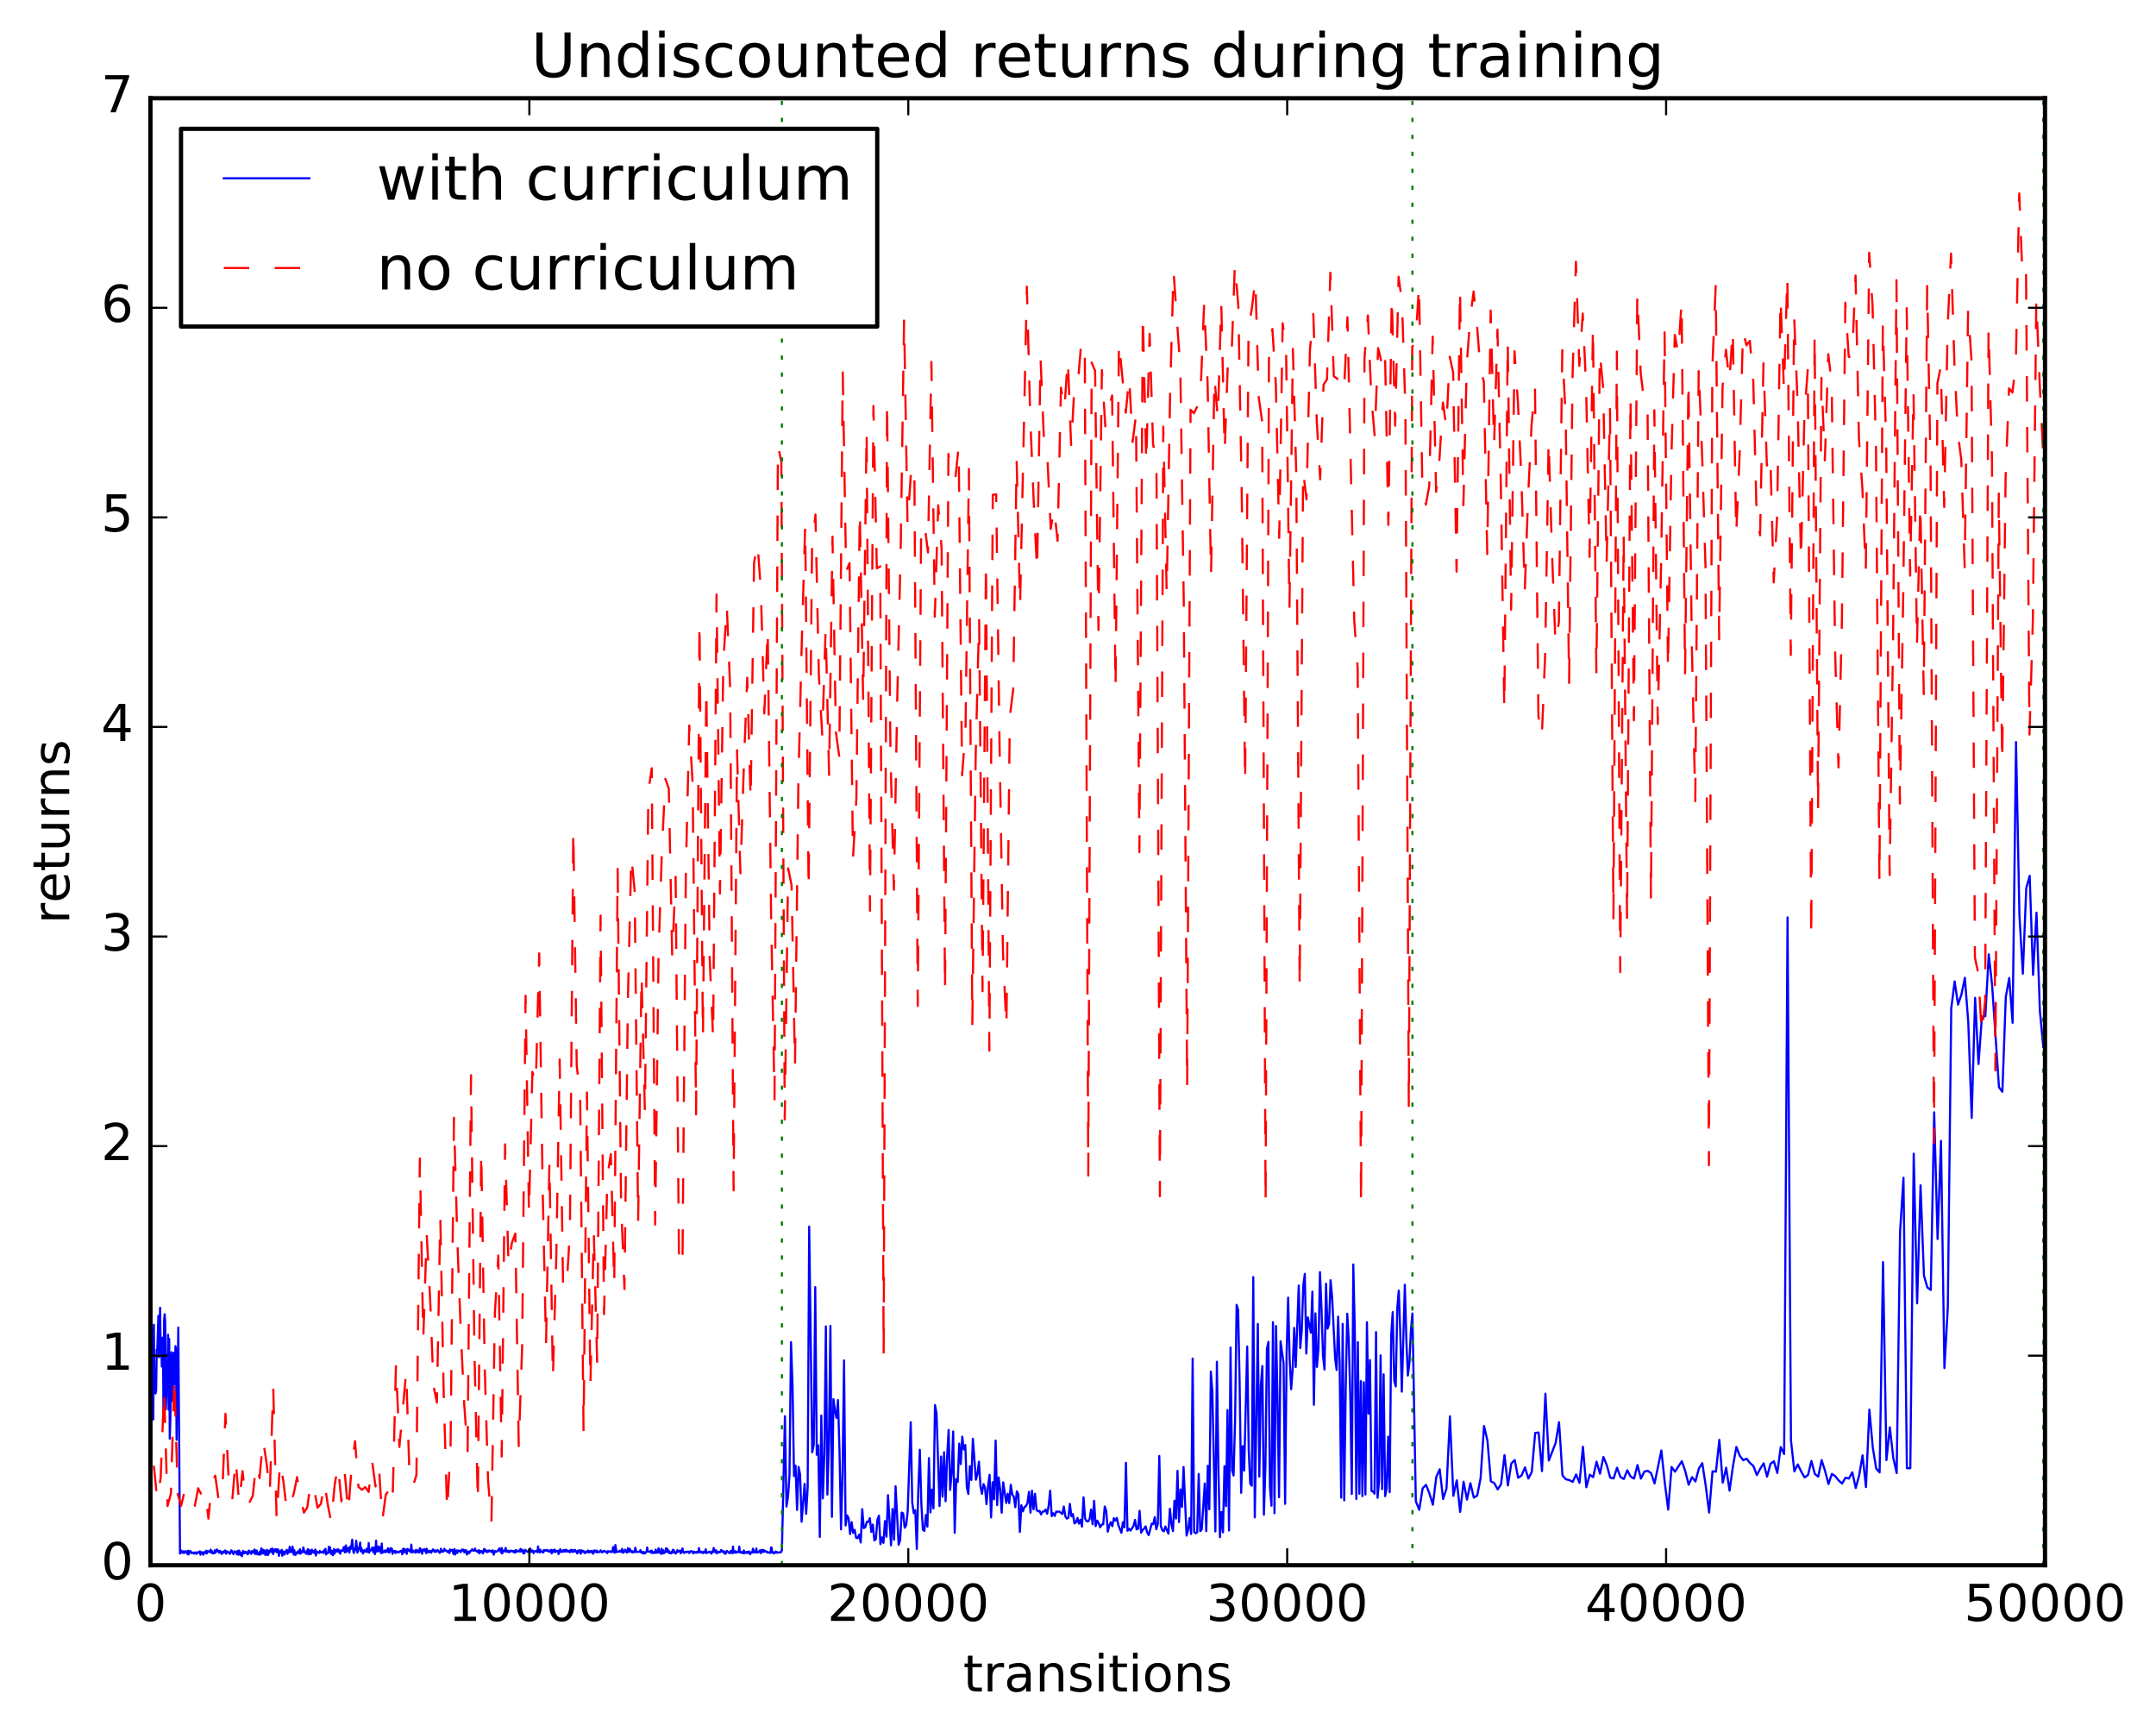 <?xml version="1.0" encoding="utf-8" standalone="no"?>
<!DOCTYPE svg PUBLIC "-//W3C//DTD SVG 1.1//EN"
  "http://www.w3.org/Graphics/SVG/1.1/DTD/svg11.dtd">
<!-- Created with matplotlib (http://matplotlib.org/) -->
<svg height="408pt" version="1.1" viewBox="0 0 508 408" width="508pt" xmlns="http://www.w3.org/2000/svg" xmlns:xlink="http://www.w3.org/1999/xlink">
 <defs>
  <style type="text/css">
*{stroke-linecap:butt;stroke-linejoin:round;stroke-miterlimit:100000;}
  </style>
 </defs>
 <g id="figure_1">
  <g id="patch_1">
   <path d="M 0 408.169 
L 508.136 408.169 
L 508.136 0 
L 0 0 
z
" style="fill:#ffffff;"/>
  </g>
  <g id="axes_1">
   <g id="patch_2">
    <path d="M 35.449 368.742 
L 481.849 368.742 
L 481.849 23.142 
L 35.449 23.142 
z
" style="fill:#ffffff;"/>
   </g>
   <g id="line2d_1">
    <path clip-path="url(#pe38fa17c5a)" d="M 35.583 308.576 
L 35.717 316.287 
L 35.851 313.249 
L 36.118 334.384 
L 36.252 312.078 
L 36.386 326.106 
L 36.52 326.3 
L 36.654 328.267 
L 36.788 327.532 
L 36.922 317.987 
L 37.056 318.107 
L 37.324 309.993 
L 37.458 319.721 
L 37.725 308.066 
L 37.859 318.728 
L 37.993 316.602 
L 38.127 321.935 
L 38.261 315.121 
L 38.395 315.935 
L 38.529 334.726 
L 38.663 311.09 
L 38.797 309.602 
L 38.931 311.448 
L 39.065 332.056 
L 39.199 328.495 
L 39.332 320.804 
L 39.466 323.392 
L 39.6 314.439 
L 39.734 332.061 
L 39.868 315.427 
L 40.002 338.944 
L 40.136 334.662 
L 40.404 318.558 
L 40.672 330.074 
L 40.806 328.721 
L 40.939 318.668 
L 41.073 321 
L 41.207 326.087 
L 41.341 317.125 
L 41.475 317.939 
L 41.609 339.185 
L 41.743 324.887 
L 41.877 324.687 
L 42.011 312.739 
L 42.413 366.004 
L 42.68 365.266 
L 42.948 365.812 
L 43.216 365.441 
L 43.35 365.857 
L 43.752 365.423 
L 44.154 366.078 
L 44.287 365.316 
L 44.421 366.208 
L 44.555 365.468 
L 44.689 365.665 
L 44.823 365.357 
L 45.091 365.888 
L 45.225 365.709 
L 45.493 365.885 
L 45.627 365.756 
L 45.761 366.016 
L 45.895 365.758 
L 46.162 365.704 
L 46.296 366.063 
L 46.43 365.834 
L 46.564 365.829 
L 46.698 365.633 
L 46.832 365.76 
L 47.1 365.461 
L 47.234 366.273 
L 47.368 365.672 
L 47.502 365.916 
L 47.635 365.667 
L 47.769 365.812 
L 47.903 366.27 
L 48.171 365.626 
L 48.305 365.835 
L 48.573 365.316 
L 48.707 365.977 
L 48.975 365.417 
L 49.109 365.528 
L 49.243 365.463 
L 49.51 365.697 
L 49.644 365.063 
L 49.778 365.625 
L 49.912 365.404 
L 50.046 365.954 
L 50.18 365.854 
L 50.448 365.952 
L 50.582 365.223 
L 50.716 365.804 
L 50.983 365.369 
L 51.117 365.001 
L 51.251 365.463 
L 51.385 365.344 
L 51.653 365.795 
L 51.787 365.337 
L 51.921 365.58 
L 52.055 365.518 
L 52.189 366.077 
L 52.457 365.544 
L 52.591 365.838 
L 52.992 365.253 
L 53.26 366.036 
L 53.394 365.427 
L 53.528 365.748 
L 53.796 365.601 
L 54.064 365.984 
L 54.198 366.057 
L 54.465 365.239 
L 54.599 365.296 
L 55.001 366.134 
L 55.269 365.453 
L 55.671 365.725 
L 55.805 366.184 
L 55.939 365.363 
L 56.206 366.271 
L 56.34 365.272 
L 56.742 366.352 
L 56.876 365.764 
L 57.01 366.622 
L 57.278 365.33 
L 57.546 365.916 
L 57.813 365.537 
L 57.947 365.854 
L 58.215 365.65 
L 58.349 366.172 
L 58.483 366.036 
L 58.617 365.277 
L 58.885 365.72 
L 59.019 365.69 
L 59.153 366.068 
L 59.287 365.415 
L 59.42 365.447 
L 59.554 365.784 
L 59.822 365.423 
L 59.956 365.04 
L 60.09 366.111 
L 60.224 365.253 
L 60.358 365.451 
L 60.492 365.266 
L 60.626 366.174 
L 60.76 365.898 
L 61.027 366.264 
L 61.161 365.58 
L 61.295 365.482 
L 61.429 366.189 
L 61.563 364.744 
L 61.697 365.489 
L 61.831 365.067 
L 61.965 365.978 
L 62.099 365.133 
L 62.233 365.608 
L 62.367 365.272 
L 62.501 366.314 
L 62.635 365.713 
L 62.768 366.28 
L 62.902 365.115 
L 63.17 366.332 
L 63.304 365.31 
L 63.438 365.853 
L 63.84 364.896 
L 64.108 365.711 
L 64.242 364.814 
L 64.375 366.113 
L 64.509 365.463 
L 64.643 365.503 
L 64.777 365.024 
L 64.911 365.405 
L 65.045 364.947 
L 65.179 365.69 
L 65.313 365.019 
L 65.447 364.995 
L 65.581 365.091 
L 65.715 366.534 
L 65.849 365.831 
L 65.983 365.85 
L 66.116 365.346 
L 66.25 365.651 
L 66.384 365.112 
L 66.518 366.507 
L 66.652 365.503 
L 66.786 365.489 
L 67.054 366.225 
L 67.188 365.534 
L 67.322 365.56 
L 67.59 365.097 
L 67.723 366.073 
L 67.857 365.382 
L 67.991 365.795 
L 68.125 365.347 
L 68.259 364.383 
L 68.393 365.568 
L 68.527 365.51 
L 68.661 365.673 
L 68.929 364.335 
L 69.197 366.227 
L 69.331 365.178 
L 69.598 366.345 
L 70 365.641 
L 70.134 365.863 
L 70.268 365.437 
L 70.402 365.905 
L 70.67 364.97 
L 70.804 366.041 
L 70.938 365.413 
L 71.071 365.725 
L 71.205 365.451 
L 71.339 365.656 
L 71.473 364.543 
L 71.741 365.685 
L 71.875 365.639 
L 72.143 366.05 
L 72.277 365.378 
L 72.411 365.815 
L 72.545 364.936 
L 72.679 366.192 
L 72.812 365.186 
L 73.08 365.273 
L 73.214 366.15 
L 73.348 365.882 
L 73.482 365.052 
L 73.616 365.66 
L 73.884 365.41 
L 74.018 365.863 
L 74.286 365.043 
L 74.419 366.453 
L 74.687 365.502 
L 74.821 365.722 
L 75.089 365.754 
L 75.223 365.849 
L 75.357 365.356 
L 75.625 365.736 
L 75.759 365.601 
L 76.027 365.741 
L 76.16 365.45 
L 76.294 365.851 
L 76.428 365.111 
L 76.562 365.329 
L 76.696 364.881 
L 76.83 366.208 
L 76.964 365.738 
L 77.232 365.92 
L 77.366 365.464 
L 77.5 364.374 
L 77.634 365.662 
L 77.767 364.54 
L 78.035 366.112 
L 78.303 365.374 
L 78.437 366.391 
L 78.705 364.916 
L 78.839 365.992 
L 78.973 365.236 
L 79.107 365.169 
L 79.241 365.536 
L 79.508 365.001 
L 79.642 365.535 
L 79.776 365.025 
L 79.91 365.674 
L 80.044 365.679 
L 80.178 366.027 
L 80.312 365.266 
L 80.446 365.422 
L 80.58 365.221 
L 80.714 365.33 
L 80.848 365.099 
L 80.982 364.48 
L 81.249 365.715 
L 81.383 364.291 
L 81.517 364.063 
L 81.651 365.602 
L 81.919 364.701 
L 82.053 365.269 
L 82.187 364.607 
L 82.321 365.767 
L 82.589 364.264 
L 82.723 364.865 
L 82.99 362.71 
L 83.258 365.541 
L 83.392 365.858 
L 83.526 364.845 
L 83.66 365.212 
L 83.794 364.868 
L 83.928 362.959 
L 84.196 365.767 
L 84.33 365.474 
L 84.463 364.717 
L 84.597 364.916 
L 84.865 363.391 
L 84.999 365.461 
L 85.133 364.646 
L 85.535 365.986 
L 85.803 365.173 
L 85.937 365.531 
L 86.204 365.541 
L 86.338 364.926 
L 86.472 364.835 
L 86.606 365.642 
L 86.74 365.49 
L 86.874 363.518 
L 87.008 365.768 
L 87.142 365.029 
L 87.276 365.331 
L 87.41 365.1 
L 87.544 365.144 
L 87.678 364.576 
L 87.811 364.815 
L 87.945 365.664 
L 88.079 364.57 
L 88.213 364.832 
L 88.347 366.133 
L 88.481 365.195 
L 88.615 362.943 
L 88.749 365.535 
L 89.151 364.32 
L 89.285 365.47 
L 89.419 364.409 
L 89.82 365.903 
L 89.954 363.63 
L 90.088 365.79 
L 90.222 365.715 
L 90.356 365.479 
L 90.49 365.504 
L 90.624 365.272 
L 90.758 365.685 
L 90.892 365.647 
L 91.026 365.19 
L 91.159 365.243 
L 91.293 365.562 
L 91.427 364.719 
L 91.561 364.896 
L 91.695 365.774 
L 91.829 365.669 
L 92.097 364.685 
L 92.231 364.975 
L 92.365 364.881 
L 92.499 366.057 
L 92.633 365.457 
L 93.034 365.357 
L 93.168 365.871 
L 93.302 365.442 
L 93.436 365.723 
L 93.838 365.522 
L 93.972 365.722 
L 94.374 365.36 
L 94.507 365.401 
L 94.641 365.608 
L 94.775 366.164 
L 94.909 364.967 
L 95.043 365.715 
L 95.177 364.82 
L 95.445 365.678 
L 95.579 365.088 
L 95.847 366.052 
L 95.981 364.899 
L 96.115 364.985 
L 96.248 365.295 
L 96.382 365.106 
L 96.65 365.602 
L 96.784 365.302 
L 96.918 363.874 
L 97.052 365.673 
L 97.186 365.75 
L 97.32 365.27 
L 97.588 365.568 
L 97.722 365.444 
L 97.855 365.765 
L 97.989 365.121 
L 98.123 365.673 
L 98.257 365.548 
L 98.391 365.229 
L 98.659 365.733 
L 98.793 365.72 
L 98.927 364.705 
L 99.061 365.462 
L 99.329 365.067 
L 99.463 366.045 
L 99.596 365.087 
L 99.73 365.12 
L 99.864 365.311 
L 99.998 364.945 
L 100.132 365.037 
L 100.4 365.874 
L 100.534 364.84 
L 100.668 365.775 
L 100.802 365.349 
L 100.936 365.337 
L 101.203 365.683 
L 101.337 365.326 
L 101.605 365.793 
L 102.007 365.008 
L 102.409 365.621 
L 102.543 365.217 
L 102.677 365.564 
L 102.811 365.439 
L 102.944 365.481 
L 103.078 365.147 
L 103.614 365.831 
L 103.748 365.571 
L 103.882 364.863 
L 104.15 365.577 
L 104.284 365.378 
L 104.418 365.524 
L 104.551 365.441 
L 104.685 364.863 
L 104.819 365.245 
L 104.953 365.179 
L 105.087 365.327 
L 105.221 365.292 
L 105.355 365.585 
L 105.489 365.487 
L 105.623 365.665 
L 105.757 365.362 
L 105.891 365.869 
L 106.025 365.018 
L 106.159 365.44 
L 106.292 365.181 
L 106.426 365.203 
L 106.56 365.086 
L 106.694 365.393 
L 106.828 366.067 
L 107.096 364.922 
L 107.23 366.222 
L 107.364 365.399 
L 107.632 365.255 
L 107.766 365.882 
L 107.899 365.298 
L 108.033 365.272 
L 108.167 365.41 
L 108.301 365.329 
L 108.569 365.662 
L 108.837 365.036 
L 108.971 365.283 
L 109.105 365.262 
L 109.239 365.063 
L 109.373 365.656 
L 109.507 365.699 
L 109.774 365.161 
L 110.042 366.235 
L 110.176 365.534 
L 110.31 365.828 
L 110.444 365.519 
L 110.578 365.896 
L 110.712 365.457 
L 110.846 365.515 
L 111.247 364.981 
L 111.515 365.334 
L 111.783 365.185 
L 111.917 364.813 
L 112.051 365.341 
L 112.185 365.317 
L 112.453 365.528 
L 112.587 365.326 
L 112.721 365.754 
L 112.855 365.174 
L 112.988 365.928 
L 113.256 365.406 
L 113.39 365.525 
L 113.524 365.408 
L 113.792 365.964 
L 114.06 364.898 
L 114.194 365.472 
L 114.328 365.067 
L 114.462 365.412 
L 114.595 365.306 
L 114.729 365.672 
L 114.863 365.608 
L 114.997 365.326 
L 115.131 365.525 
L 115.265 365.241 
L 115.667 365.548 
L 115.801 365.355 
L 115.935 365.646 
L 116.069 365.223 
L 116.336 366.249 
L 116.604 365.368 
L 116.738 365.605 
L 117.006 365.483 
L 117.14 365.511 
L 117.408 365.119 
L 117.542 365.251 
L 117.676 364.744 
L 118.077 365.796 
L 118.211 364.674 
L 118.345 365.974 
L 118.479 365.31 
L 118.747 365.292 
L 118.881 365.489 
L 119.149 364.656 
L 119.283 365.556 
L 119.417 365.267 
L 119.551 365.553 
L 119.818 365.321 
L 119.952 365.712 
L 120.354 365.273 
L 120.622 365.478 
L 120.89 365.375 
L 121.024 365.672 
L 121.158 365.682 
L 121.291 365.329 
L 121.425 365.766 
L 121.559 365.167 
L 121.693 365.549 
L 121.827 365.356 
L 121.961 365.491 
L 122.095 365.319 
L 122.229 365.428 
L 122.363 365.316 
L 122.497 365.568 
L 122.631 364.896 
L 122.765 365.446 
L 122.899 365.421 
L 123.032 365.071 
L 123.3 365.942 
L 123.434 365.378 
L 123.568 365.934 
L 123.702 365.092 
L 124.372 365.627 
L 124.639 365.208 
L 124.773 365.422 
L 124.907 364.794 
L 125.175 365.596 
L 125.443 365.251 
L 125.577 365.366 
L 125.711 365.885 
L 125.979 365.449 
L 126.247 365.36 
L 126.38 365.481 
L 126.514 365.311 
L 126.648 365.678 
L 126.782 364.299 
L 126.916 365.558 
L 127.05 365.342 
L 127.184 365.711 
L 127.318 365.078 
L 127.452 365.476 
L 127.586 365.491 
L 127.72 365.633 
L 127.854 365.556 
L 127.987 365.759 
L 128.121 365.174 
L 128.255 365.422 
L 128.389 365.155 
L 128.791 365.34 
L 128.925 365.111 
L 129.059 365.308 
L 129.193 365.285 
L 129.327 365.554 
L 129.461 365.323 
L 129.595 365.508 
L 129.862 365.099 
L 129.996 365.963 
L 130.13 365.245 
L 130.264 365.622 
L 130.398 365.17 
L 130.532 365.29 
L 130.666 365.052 
L 130.8 365.667 
L 130.934 365.378 
L 131.202 365.36 
L 131.335 365.551 
L 131.469 365.324 
L 131.603 366.105 
L 132.005 364.967 
L 132.139 365.63 
L 132.273 365.282 
L 132.541 365.559 
L 132.675 365.574 
L 132.809 365.146 
L 132.943 365.453 
L 133.076 365.465 
L 133.21 365.106 
L 133.344 365.549 
L 133.478 365.121 
L 133.88 365.552 
L 134.014 365.357 
L 134.282 365.702 
L 134.416 365.189 
L 134.55 365.468 
L 134.683 365.086 
L 134.951 365.65 
L 135.219 365.173 
L 135.353 365.486 
L 135.487 365.13 
L 136.023 365.966 
L 136.157 365.299 
L 136.291 365.631 
L 136.424 365.492 
L 136.558 365.192 
L 136.692 365.425 
L 136.826 366.017 
L 137.094 365.222 
L 137.362 365.592 
L 137.496 365.391 
L 137.63 365.493 
L 137.764 365.875 
L 137.898 365.651 
L 138.031 365.772 
L 138.299 365.42 
L 138.433 365.666 
L 138.567 365.267 
L 138.835 365.756 
L 138.969 365.444 
L 139.103 365.498 
L 139.237 365.371 
L 139.371 365.688 
L 139.505 365.362 
L 139.772 366.039 
L 140.04 365.231 
L 140.174 365.291 
L 140.308 365.592 
L 140.442 365.594 
L 140.576 365.279 
L 140.71 365.739 
L 140.844 365.48 
L 141.112 365.637 
L 141.246 365.537 
L 141.379 365.624 
L 141.513 365.217 
L 141.915 365.723 
L 142.183 365.389 
L 142.451 365.377 
L 142.719 365.632 
L 142.853 365.55 
L 143.12 365.875 
L 143.254 365.413 
L 143.656 365.57 
L 143.79 365.469 
L 144.058 365.651 
L 144.192 365.37 
L 144.326 365.539 
L 144.46 364.434 
L 144.594 365.618 
L 144.727 365.532 
L 144.861 365.787 
L 144.995 363.987 
L 145.263 365.651 
L 145.397 365.494 
L 145.531 365.582 
L 145.799 365.473 
L 145.933 365.563 
L 146.067 365.302 
L 146.201 365.539 
L 146.335 365.462 
L 146.468 365.58 
L 146.602 364.892 
L 146.736 365.776 
L 146.87 365.775 
L 147.138 365.516 
L 147.272 365.068 
L 147.406 365.35 
L 147.54 365.329 
L 147.674 365.765 
L 147.808 365.676 
L 147.942 364.729 
L 148.075 365.578 
L 148.209 365.433 
L 148.343 364.837 
L 148.477 365.07 
L 148.611 365.56 
L 148.745 365.335 
L 149.013 365.747 
L 149.147 365.453 
L 149.281 365.628 
L 149.549 365.641 
L 149.683 364.615 
L 149.95 365.635 
L 150.218 365.575 
L 150.754 365.574 
L 150.888 365.161 
L 151.022 365.709 
L 151.156 365.549 
L 151.29 365.862 
L 151.423 365.651 
L 151.557 365.976 
L 151.691 365.613 
L 151.959 365.982 
L 152.361 365.471 
L 152.495 364.548 
L 152.629 365.534 
L 153.164 365.565 
L 153.298 365.344 
L 153.432 365.794 
L 153.566 365.309 
L 153.834 365.873 
L 153.968 365.641 
L 154.102 365.778 
L 154.236 365.593 
L 154.37 365.852 
L 154.504 365.046 
L 154.638 365.778 
L 154.905 365.779 
L 155.039 365.48 
L 155.173 364.733 
L 155.307 365.657 
L 155.441 365.772 
L 155.575 365.588 
L 155.709 366.038 
L 155.843 364.854 
L 155.977 366.019 
L 156.111 365.264 
L 156.245 365.167 
L 156.379 365.923 
L 156.78 365.669 
L 156.914 364.755 
L 157.048 365.53 
L 157.182 364.797 
L 157.316 365.657 
L 157.45 365.624 
L 157.584 365.298 
L 157.718 365.884 
L 157.986 365.704 
L 158.119 365.961 
L 158.253 365.591 
L 158.387 365.815 
L 158.521 365.102 
L 158.655 365.67 
L 158.789 365.206 
L 158.923 365.793 
L 159.057 365.645 
L 159.191 365.979 
L 159.459 365.656 
L 159.593 365.199 
L 159.727 365.594 
L 159.994 365.358 
L 160.128 365.489 
L 160.262 365.284 
L 160.396 365.932 
L 160.53 365.6 
L 160.664 365.654 
L 160.798 364.769 
L 160.932 365.613 
L 161.066 365.551 
L 161.2 365.851 
L 161.601 365.556 
L 161.869 365.67 
L 162.137 365.491 
L 162.271 365.559 
L 162.405 365.878 
L 162.807 365.388 
L 163.208 365.575 
L 163.342 365.94 
L 163.476 365.539 
L 163.61 365.695 
L 163.744 365.609 
L 163.878 365.804 
L 164.146 365.601 
L 164.28 365.798 
L 164.414 365.515 
L 164.548 365.698 
L 164.682 364.706 
L 164.815 365.586 
L 164.949 365.506 
L 165.083 365.745 
L 165.217 365.54 
L 165.619 365.885 
L 165.753 365.54 
L 166.021 365.765 
L 166.155 365.61 
L 166.289 364.982 
L 166.423 365.896 
L 166.556 365.708 
L 166.824 365.739 
L 167.092 365.552 
L 167.226 365.575 
L 167.494 365.866 
L 167.628 366.016 
L 167.762 365.47 
L 167.896 365.673 
L 168.03 365.615 
L 168.163 364.67 
L 168.297 365.517 
L 168.431 365.606 
L 168.565 365.492 
L 168.699 365.184 
L 168.833 365.943 
L 169.235 365.541 
L 169.369 365.731 
L 169.503 365.557 
L 169.637 365.677 
L 169.771 365.609 
L 169.904 365.14 
L 170.038 365.232 
L 170.306 365.606 
L 170.44 365.437 
L 170.574 365.468 
L 170.708 365.987 
L 170.842 365.666 
L 170.976 366.021 
L 171.244 365.354 
L 171.511 365.583 
L 171.779 365.787 
L 171.913 365.927 
L 172.181 365.358 
L 172.315 365.739 
L 172.449 365.393 
L 172.583 365.936 
L 172.717 364.336 
L 172.851 365.721 
L 172.985 365.769 
L 173.252 365.415 
L 173.386 365.815 
L 173.788 365.549 
L 173.922 365.652 
L 174.056 365.472 
L 174.19 364.339 
L 174.324 365.746 
L 174.592 365.619 
L 174.726 365.64 
L 174.859 365.863 
L 174.993 365.657 
L 175.127 365.887 
L 175.261 365.245 
L 175.395 365.931 
L 175.797 365.617 
L 175.931 365.831 
L 176.065 365.607 
L 176.199 365.829 
L 176.467 365.469 
L 176.734 366.146 
L 177.002 365.671 
L 177.136 365.634 
L 177.27 365.778 
L 177.404 364.836 
L 177.672 365.618 
L 177.806 365.738 
L 178.074 365.652 
L 178.207 364.794 
L 178.341 365.766 
L 178.475 365.619 
L 178.743 365.663 
L 178.877 365.563 
L 179.011 365.259 
L 179.279 365.891 
L 179.413 365.138 
L 179.681 365.564 
L 179.815 365.101 
L 179.948 365.61 
L 180.216 365.298 
L 180.618 365.652 
L 180.752 365.541 
L 181.02 365.808 
L 181.154 365.719 
L 181.555 365.813 
L 181.689 364.54 
L 181.823 364.604 
L 181.957 365.771 
L 182.225 365.705 
L 182.359 365.966 
L 182.627 365.708 
L 182.761 365.503 
L 182.895 365.79 
L 183.029 365.608 
L 183.163 365.775 
L 183.832 365.68 
L 183.966 365.709 
L 184.234 365.221 
L 184.948 333.637 
L 185.305 354.91 
L 185.662 352.726 
L 186.019 347.606 
L 186.377 316.181 
L 186.734 326.311 
L 187.091 347.723 
L 187.448 345.266 
L 187.805 355.702 
L 188.162 345.565 
L 188.519 347.319 
L 188.876 358.488 
L 189.591 349.567 
L 189.948 356.631 
L 190.305 350.449 
L 190.662 288.951 
L 191.376 342.125 
L 191.733 340.369 
L 192.091 303.211 
L 192.448 342.722 
L 192.805 340.503 
L 193.162 362.069 
L 193.519 333.478 
L 193.876 352.997 
L 194.233 342.56 
L 194.59 312.477 
L 194.947 352.088 
L 195.305 339.466 
L 195.662 312.337 
L 196.019 357.34 
L 196.376 329.612 
L 196.733 332.337 
L 197.09 334.044 
L 197.447 329.824 
L 197.804 341.686 
L 198.162 360.286 
L 198.519 347.166 
L 198.876 320.498 
L 199.233 359.377 
L 199.59 356.984 
L 199.947 357.682 
L 200.304 361.402 
L 200.661 358.594 
L 201.019 361.124 
L 201.376 360.398 
L 201.733 362.304 
L 202.09 362.362 
L 202.447 361.526 
L 202.804 363.378 
L 203.161 355.52 
L 203.518 359.997 
L 203.875 359.778 
L 204.233 358.517 
L 204.59 358.555 
L 204.947 357.647 
L 205.304 360.89 
L 205.661 359.158 
L 206.018 362.906 
L 206.375 362.562 
L 206.732 358.037 
L 207.09 357.068 
L 207.447 363.776 
L 207.804 362.183 
L 208.161 363.459 
L 208.518 358.336 
L 208.875 362.01 
L 209.232 352.234 
L 209.947 364.063 
L 210.304 355.485 
L 210.661 362.733 
L 211.018 350.132 
L 211.732 363.91 
L 212.089 362.851 
L 212.446 356.333 
L 212.803 356.523 
L 213.161 359.898 
L 213.518 359.307 
L 213.875 355.927 
L 214.589 335.049 
L 214.946 353.977 
L 215.303 356.472 
L 215.66 355.77 
L 216.018 364.902 
L 216.375 350.92 
L 216.732 341.538 
L 217.089 354.18 
L 217.446 360.362 
L 217.803 360.66 
L 218.16 356.893 
L 218.517 359.63 
L 218.875 343.51 
L 219.232 356.301 
L 219.589 350.925 
L 219.946 355.365 
L 220.303 331.009 
L 220.66 332.901 
L 221.374 354.803 
L 221.731 343.126 
L 222.089 352.59 
L 222.446 342.123 
L 222.803 353.662 
L 223.16 343.196 
L 223.517 336.879 
L 223.874 351.006 
L 224.231 346.985 
L 224.588 337.231 
L 224.946 361.097 
L 225.303 348.469 
L 225.66 349.127 
L 226.017 340.094 
L 226.374 344.917 
L 226.731 338.451 
L 227.088 341.449 
L 227.445 340.427 
L 227.803 350.349 
L 228.16 351.952 
L 228.517 345.406 
L 228.874 348.651 
L 229.231 338.94 
L 229.945 348.59 
L 230.302 347.29 
L 230.659 344.34 
L 231.017 350.126 
L 231.374 351.904 
L 231.731 349.615 
L 232.088 350.454 
L 232.445 354.363 
L 232.802 350.156 
L 233.159 347.436 
L 233.516 357.485 
L 233.874 349.184 
L 234.231 353.214 
L 234.588 339.368 
L 234.945 354.57 
L 235.302 348.052 
L 235.659 350.836 
L 236.016 356.364 
L 236.373 349.205 
L 237.088 354.068 
L 237.445 351.897 
L 237.802 354.12 
L 238.159 349.792 
L 238.516 352.093 
L 238.873 352.591 
L 239.23 355.066 
L 239.587 351.333 
L 239.945 351.965 
L 240.302 360.902 
L 240.659 354.606 
L 241.016 356.046 
L 241.373 355.048 
L 241.73 354.821 
L 242.087 354.108 
L 242.444 351.45 
L 242.802 356.364 
L 243.159 351.172 
L 243.516 355.568 
L 243.873 351.9 
L 244.23 355.693 
L 244.587 356.049 
L 244.944 355.928 
L 245.301 356.767 
L 245.659 356.11 
L 246.016 356.077 
L 246.373 355.609 
L 246.73 356.606 
L 247.087 354.74 
L 247.444 351.174 
L 247.801 357.17 
L 248.158 356.476 
L 248.515 357.13 
L 248.873 356.095 
L 249.23 356.161 
L 249.587 356.087 
L 250.301 356.67 
L 250.658 354.911 
L 251.015 357.226 
L 251.372 357.755 
L 251.73 357.564 
L 252.087 354.278 
L 252.444 357.181 
L 252.801 356.68 
L 253.158 358.889 
L 253.515 358.645 
L 253.872 357.593 
L 254.229 358.946 
L 254.587 358.022 
L 254.944 359.643 
L 255.301 352.74 
L 255.658 357.723 
L 256.015 358.356 
L 256.372 358.427 
L 256.729 357.903 
L 257.086 355.608 
L 257.443 359.095 
L 257.801 353.576 
L 258.158 359.527 
L 258.515 358.228 
L 258.872 358.837 
L 259.229 359.797 
L 259.586 359.162 
L 259.943 359.096 
L 260.3 354.898 
L 260.658 355.926 
L 261.015 360.828 
L 261.372 359.374 
L 261.729 358.609 
L 262.086 359.547 
L 262.443 357.646 
L 262.8 358.225 
L 263.157 357.589 
L 263.515 359.302 
L 264.229 361.099 
L 264.586 358.591 
L 264.943 359.808 
L 265.3 344.619 
L 265.657 360.625 
L 266.014 360.142 
L 266.371 360.582 
L 267.086 359.48 
L 267.443 358.05 
L 267.8 360.304 
L 268.157 360.148 
L 268.514 355.917 
L 268.871 361.066 
L 269.228 360.446 
L 269.586 360.101 
L 269.943 359.587 
L 270.3 361.018 
L 270.657 361.643 
L 271.371 358.928 
L 271.728 359.08 
L 272.085 357.401 
L 272.443 360.262 
L 272.8 359.021 
L 273.157 342.998 
L 273.514 359.488 
L 273.871 360.51 
L 274.228 360.762 
L 274.585 359.615 
L 275.299 361.297 
L 275.657 355.41 
L 276.014 359.013 
L 276.371 360.685 
L 276.728 353.537 
L 277.085 357.742 
L 277.442 346.506 
L 277.799 358.566 
L 278.156 350.895 
L 278.514 354.977 
L 278.871 345.586 
L 279.585 361.759 
L 279.942 360.421 
L 280.299 357.61 
L 280.656 361.38 
L 281.013 320.045 
L 281.371 360.897 
L 281.728 361.211 
L 282.085 360.965 
L 282.442 347.238 
L 282.799 360.714 
L 283.156 360.311 
L 283.87 349.471 
L 284.227 360.717 
L 284.585 345.307 
L 284.942 355.559 
L 285.299 323.113 
L 285.656 327.905 
L 286.37 360.785 
L 286.727 320.802 
L 287.084 346.148 
L 287.442 362.135 
L 287.799 356.203 
L 288.156 360.981 
L 288.513 345.399 
L 288.87 354.816 
L 289.227 332.18 
L 289.584 360.562 
L 289.941 317.439 
L 290.299 346.411 
L 290.656 347.619 
L 291.013 334.669 
L 291.37 307.392 
L 291.727 308.575 
L 292.084 325.666 
L 292.441 351.675 
L 292.798 340.689 
L 293.155 346.434 
L 293.87 317.204 
L 294.227 341.588 
L 294.584 349.546 
L 294.941 350.006 
L 295.298 300.849 
L 295.655 357.478 
L 296.37 311.891 
L 296.727 347.851 
L 297.084 326.24 
L 297.441 321.819 
L 297.798 356.833 
L 298.155 345.726 
L 298.512 317.76 
L 298.869 316.113 
L 299.227 350.364 
L 299.584 354.717 
L 299.941 311.479 
L 300.298 356.475 
L 300.655 312.387 
L 301.012 329.729 
L 301.369 352.716 
L 301.726 315.992 
L 302.441 321.187 
L 302.798 354.279 
L 303.155 318.767 
L 303.512 305.691 
L 303.869 320.138 
L 304.226 327.286 
L 304.583 322.427 
L 304.94 312.833 
L 305.298 322.042 
L 306.012 302.842 
L 306.369 317.597 
L 306.726 313.406 
L 307.083 302.81 
L 307.44 300.104 
L 307.797 318.872 
L 308.155 310.349 
L 308.869 313.96 
L 309.226 304.284 
L 309.583 330.944 
L 309.94 309.407 
L 310.297 322.023 
L 310.654 317.688 
L 311.011 299.691 
L 311.369 308.174 
L 311.726 319.365 
L 312.083 322.635 
L 312.44 302.426 
L 312.797 313.009 
L 313.154 311.927 
L 313.511 301.599 
L 313.868 305.427 
L 314.583 319.986 
L 314.94 322.743 
L 315.297 310.18 
L 315.654 321.201 
L 316.011 352.83 
L 316.368 311.886 
L 316.725 353.444 
L 317.083 326.846 
L 317.44 309.481 
L 317.797 315.66 
L 318.154 328.758 
L 318.511 351.957 
L 318.868 297.872 
L 319.225 313.777 
L 319.582 353.113 
L 319.939 316.196 
L 320.297 351.899 
L 320.654 325.35 
L 321.011 352.45 
L 321.368 325.632 
L 321.725 352.075 
L 322.082 311.498 
L 322.439 333.043 
L 322.796 320.409 
L 323.154 351.268 
L 323.511 351.352 
L 323.868 351.889 
L 324.225 313.822 
L 324.582 352.844 
L 324.939 348.872 
L 325.296 319.308 
L 325.653 350.816 
L 326.011 323.769 
L 326.368 352.464 
L 326.725 350.609 
L 327.082 338.461 
L 327.439 351.541 
L 327.796 314.537 
L 328.153 309.107 
L 328.51 325.247 
L 328.867 326.621 
L 329.225 308.294 
L 329.582 304.05 
L 329.939 314.138 
L 330.296 327.849 
L 331.01 302.661 
L 331.367 315.596 
L 331.724 324.047 
L 332.082 321.096 
L 332.439 313.4 
L 332.796 309.426 
L 333.599 353.671 
L 334.403 355.69 
L 335.206 350.617 
L 336.01 349.79 
L 336.813 351.872 
L 337.617 354.481 
L 338.42 347.935 
L 339.224 346.136 
L 340.027 353.132 
L 340.831 350.649 
L 341.635 333.663 
L 342.438 352.375 
L 343.242 348.74 
L 344.045 356.176 
L 344.849 349.06 
L 345.652 353.268 
L 346.456 349.407 
L 347.259 352.805 
L 348.063 352.328 
L 348.866 348.186 
L 349.67 335.933 
L 350.473 339.378 
L 351.277 348.966 
L 352.08 349.393 
L 352.884 350.872 
L 353.687 349.646 
L 354.491 342.796 
L 355.294 349.944 
L 356.098 344.766 
L 356.901 343.956 
L 357.705 348.134 
L 358.508 347.597 
L 359.312 345.68 
L 360.115 348.315 
L 360.919 346.763 
L 361.723 337.575 
L 362.526 337.469 
L 363.33 346.574 
L 364.133 328.322 
L 364.937 344.076 
L 366.544 339.905 
L 367.347 335.045 
L 368.151 347.577 
L 368.954 348.485 
L 369.758 348.685 
L 370.561 349.109 
L 371.365 347.351 
L 372.168 349.328 
L 372.972 340.836 
L 373.775 350.362 
L 374.579 347.405 
L 375.382 347.986 
L 376.186 344.337 
L 376.989 347.172 
L 377.793 343.244 
L 378.596 345.166 
L 379.4 348.099 
L 380.203 348.292 
L 381.007 345.77 
L 381.811 347.971 
L 382.614 348.427 
L 383.418 346.362 
L 384.221 347.865 
L 385.025 348.32 
L 385.828 345.134 
L 386.632 348.339 
L 387.435 346.695 
L 388.239 346.477 
L 389.042 347.063 
L 389.846 349.467 
L 391.453 341.702 
L 392.256 349.25 
L 393.06 355.635 
L 393.863 345.595 
L 394.667 346.701 
L 396.274 344.236 
L 397.077 346.531 
L 397.881 349.779 
L 398.684 347.989 
L 399.488 349.002 
L 400.291 345.939 
L 401.095 344.689 
L 401.899 349.956 
L 402.702 356.33 
L 403.506 346.617 
L 404.309 346.697 
L 405.113 339.203 
L 405.916 349.293 
L 406.72 345.755 
L 407.523 351.169 
L 408.327 345.372 
L 409.13 340.869 
L 409.934 342.967 
L 410.737 343.992 
L 411.541 343.636 
L 412.344 344.66 
L 413.148 345.381 
L 413.951 347.502 
L 414.755 345.989 
L 415.558 344.726 
L 416.362 347.873 
L 417.165 344.836 
L 417.969 344.256 
L 418.772 347.005 
L 419.576 340.896 
L 420.379 342.552 
L 421.183 216.117 
L 421.987 339.282 
L 422.79 346.637 
L 423.594 344.991 
L 424.397 346.66 
L 425.201 348.049 
L 426.004 347.491 
L 426.808 344.183 
L 427.611 347.245 
L 428.415 347.866 
L 429.218 343.976 
L 430.022 346.516 
L 430.825 349.616 
L 431.629 347.219 
L 432.432 347.765 
L 433.236 348.78 
L 434.039 349.497 
L 434.843 348.105 
L 435.646 348.324 
L 436.45 346.836 
L 437.253 350.555 
L 438.057 347.572 
L 438.86 342.85 
L 439.664 350.328 
L 440.467 332.082 
L 441.271 341.04 
L 442.075 345.968 
L 442.878 346.872 
L 443.682 297.318 
L 444.485 343.973 
L 445.289 336.249 
L 446.092 343.413 
L 446.896 347.031 
L 447.699 290.181 
L 448.503 277.462 
L 449.306 345.868 
L 450.11 345.894 
L 450.913 271.796 
L 451.717 307.055 
L 452.52 279.245 
L 453.324 300.489 
L 454.127 303.303 
L 454.931 303.892 
L 455.734 262.03 
L 456.538 291.885 
L 457.341 268.774 
L 458.145 322.298 
L 458.948 308.009 
L 459.752 237.612 
L 460.555 231.206 
L 461.359 236.664 
L 462.163 234.238 
L 462.966 230.341 
L 463.77 240.879 
L 464.573 263.356 
L 465.377 235.066 
L 466.18 250.652 
L 466.984 239.502 
L 467.787 239.379 
L 468.591 224.823 
L 469.394 232.21 
L 471.001 256.135 
L 471.805 257.187 
L 472.608 234.846 
L 473.412 230.4 
L 474.215 240.946 
L 475.019 174.8 
L 475.822 215.657 
L 476.626 229.382 
L 477.429 209.224 
L 478.233 206.329 
L 479.036 229.675 
L 479.84 214.998 
L 480.643 238.213 
L 481.447 246.611 
L 481.447 246.611 
" style="fill:none;stroke:#0000ff;stroke-linecap:square;stroke-width:0.5;"/>
   </g>
   <g id="line2d_2">
    <path clip-path="url(#pe38fa17c5a)" d="M 36.252 345.303 
L 37.056 353.293 
L 37.859 348.127 
L 38.663 327.314 
L 39.466 354.792 
L 40.27 351.872 
L 41.073 324.109 
L 41.877 351.942 
L 42.68 354.735 
L 43.484 351.302 
L 45.091 355.428 
L 45.895 354.812 
L 46.698 350.599 
L 47.502 352.205 
L 48.305 351.071 
L 49.109 357.761 
L 49.912 349.31 
L 50.716 347.626 
L 51.519 353.402 
L 52.323 353.131 
L 53.126 333.051 
L 53.93 349.688 
L 54.733 353.34 
L 55.537 343.694 
L 56.34 354.214 
L 57.144 346.567 
L 57.947 353.942 
L 58.751 354.01 
L 59.554 352.377 
L 60.358 344.839 
L 61.161 348.205 
L 61.965 339.102 
L 62.768 344.362 
L 63.572 351.627 
L 64.375 326.707 
L 65.179 358.003 
L 65.983 344.287 
L 66.786 349.104 
L 67.59 356.005 
L 69.197 351.966 
L 70 347.984 
L 70.804 352.755 
L 71.607 356.345 
L 72.411 355.1 
L 73.214 349.212 
L 74.018 350.823 
L 74.821 355.182 
L 75.625 354.263 
L 76.428 349.147 
L 77.232 354.421 
L 78.035 358.672 
L 78.839 349.948 
L 79.642 345.152 
L 80.446 353.692 
L 81.249 347.13 
L 82.053 356.315 
L 82.856 345.478 
L 83.66 339.509 
L 84.463 350.274 
L 85.267 350.964 
L 86.071 350.323 
L 86.874 351.468 
L 87.678 344.203 
L 88.481 350.197 
L 89.285 345.537 
L 90.088 358.173 
L 90.892 352.144 
L 91.695 350.92 
L 92.499 353.939 
L 93.302 321.293 
L 94.106 340.873 
L 95.713 323.034 
L 96.516 348.732 
L 97.32 350.111 
L 98.123 347.49 
L 98.927 272.92 
L 99.73 315.409 
L 100.534 290.691 
L 101.337 305.722 
L 102.141 326.46 
L 102.944 330.437 
L 103.748 286.693 
L 104.551 328.618 
L 105.355 356.048 
L 106.159 341.092 
L 106.962 263.319 
L 107.766 292.33 
L 108.569 313.631 
L 109.373 330.741 
L 110.176 341.87 
L 110.98 253.292 
L 111.783 317.989 
L 112.587 354.052 
L 113.39 271.044 
L 114.194 321.412 
L 114.997 348.785 
L 115.801 358.495 
L 116.604 309.418 
L 117.408 295.759 
L 118.211 343.14 
L 119.015 269.586 
L 119.818 298.127 
L 120.622 292.729 
L 121.425 290.602 
L 122.229 340.658 
L 123.032 317.186 
L 123.836 234.584 
L 124.639 286.025 
L 125.443 252.506 
L 126.247 255.528 
L 127.05 224.586 
L 127.854 279.852 
L 128.657 316.912 
L 129.461 273.511 
L 130.264 324.805 
L 131.068 296.383 
L 131.871 249.582 
L 132.675 303.185 
L 133.478 303.498 
L 134.282 290.332 
L 135.085 195.301 
L 135.889 251.129 
L 136.692 257.594 
L 137.496 337.125 
L 138.299 257.359 
L 139.103 326.449 
L 139.906 290.179 
L 140.71 321.218 
L 141.513 215.696 
L 142.317 309.59 
L 143.12 276.979 
L 143.924 271.906 
L 144.727 302.795 
L 145.531 204.696 
L 146.335 283.16 
L 147.138 303.687 
L 147.942 235.56 
L 148.745 201.625 
L 149.549 209.937 
L 150.352 287.856 
L 151.156 229.555 
L 151.959 262.061 
L 152.763 186.536 
L 153.566 180.985 
L 154.37 288.485 
L 155.173 224.715 
L 155.977 199.85 
L 156.78 183.473 
L 157.584 185.777 
L 158.387 225.306 
L 159.191 206.545 
L 159.994 297.748 
L 160.798 298.368 
L 161.601 205.259 
L 162.405 170.91 
L 163.208 184.609 
L 164.012 262.544 
L 164.815 146.275 
L 165.619 244.412 
L 166.423 162.193 
L 167.226 225.869 
L 168.03 244.73 
L 168.833 140.034 
L 169.637 210.523 
L 170.44 155.893 
L 171.244 142.586 
L 172.047 162.392 
L 172.851 280.432 
L 173.654 176.737 
L 174.458 205.728 
L 175.261 180.571 
L 176.065 159.641 
L 176.868 188.643 
L 177.672 132.651 
L 178.475 127.862 
L 179.279 138.954 
L 180.082 168.094 
L 180.886 148.105 
L 181.689 215.591 
L 182.493 258.997 
L 183.296 104.884 
L 184.1 108.808 
L 184.903 263.72 
L 185.707 204.541 
L 186.511 208.565 
L 187.314 251.162 
L 188.118 183.814 
L 188.921 151.198 
L 189.725 123.546 
L 190.528 209.82 
L 191.332 129.419 
L 192.135 121.218 
L 192.939 158.976 
L 193.742 173.311 
L 194.546 148.024 
L 195.349 182.566 
L 196.153 126.415 
L 196.956 172.482 
L 197.76 178.315 
L 198.563 87.731 
L 199.367 134.642 
L 200.17 132.65 
L 200.974 202.364 
L 201.777 188.19 
L 202.581 120.324 
L 203.384 165.184 
L 204.188 101.228 
L 204.991 214.558 
L 205.795 95.635 
L 206.599 133.88 
L 207.402 133.42 
L 208.206 319.265 
L 209.009 94.398 
L 209.813 177.155 
L 210.616 209.608 
L 211.42 164.342 
L 212.223 129.425 
L 213.027 75.133 
L 213.83 123.405 
L 214.634 111.51 
L 215.437 109.601 
L 216.241 236.987 
L 217.044 124.071 
L 217.848 123.413 
L 218.651 130.153 
L 219.455 85.25 
L 220.258 145.282 
L 221.062 119.04 
L 221.865 129.176 
L 222.669 233.657 
L 223.472 106.931 
L 224.276 111.937 
L 225.079 112.888 
L 225.883 105.146 
L 226.687 182.641 
L 227.49 172.123 
L 228.294 110.478 
L 229.097 241.492 
L 229.901 177.456 
L 230.704 145.676 
L 231.508 233.519 
L 232.311 132.145 
L 233.115 247.523 
L 233.918 116.582 
L 234.722 116.442 
L 235.525 176.285 
L 236.329 224.441 
L 237.132 242.073 
L 237.936 168.876 
L 238.739 162.396 
L 239.543 108.283 
L 240.346 142.966 
L 241.953 67.514 
L 242.757 98.748 
L 243.56 118.052 
L 244.364 134.562 
L 245.167 84.23 
L 245.971 103.389 
L 246.775 107.532 
L 247.578 124.599 
L 248.382 119.761 
L 249.185 127.418 
L 249.989 91.338 
L 250.792 96.437 
L 251.596 84.565 
L 252.399 105.294 
L 253.203 90 
L 254.006 89.712 
L 254.81 80.274 
L 255.613 83.98 
L 256.417 276.925 
L 257.22 85.413 
L 258.024 87.372 
L 258.827 148.426 
L 259.631 87.196 
L 260.434 100.439 
L 261.238 96.156 
L 262.041 93.162 
L 262.845 162.268 
L 263.648 80.522 
L 265.255 97.225 
L 266.059 88.839 
L 266.863 104.127 
L 267.666 97.79 
L 268.47 200.753 
L 269.273 73.823 
L 270.077 109.287 
L 270.88 78.621 
L 271.684 104.5 
L 272.487 109.536 
L 273.291 281.816 
L 274.094 100.488 
L 274.898 139.657 
L 275.701 92.867 
L 276.505 63.775 
L 278.112 86.853 
L 278.915 141.628 
L 279.719 256.267 
L 280.522 96.53 
L 281.326 97.34 
L 282.129 95.691 
L 282.933 91.109 
L 283.736 71.239 
L 284.54 90.396 
L 285.343 135.695 
L 286.147 88.838 
L 286.951 98.656 
L 287.754 71.274 
L 288.558 106.327 
L 289.361 84.059 
L 290.165 84.271 
L 290.968 62.2 
L 291.772 72.051 
L 292.575 115.629 
L 293.379 184.513 
L 294.182 77.656 
L 294.986 72.473 
L 295.789 65.871 
L 296.593 93.698 
L 297.396 99.317 
L 298.2 283.667 
L 299.003 82.522 
L 299.807 77.497 
L 300.61 90.452 
L 301.414 126.709 
L 302.217 76.148 
L 303.021 81.549 
L 303.824 143.388 
L 304.628 82.196 
L 305.431 111.829 
L 306.235 232.87 
L 307.039 110.816 
L 307.842 117.673 
L 308.646 82.507 
L 309.449 73.977 
L 310.253 99.048 
L 311.056 112.939 
L 311.86 90.623 
L 312.663 89.388 
L 313.467 64.244 
L 314.27 88.646 
L 315.074 89.196 
L 315.877 90.301 
L 316.681 92.208 
L 317.484 74.733 
L 319.091 146.144 
L 319.895 157.369 
L 320.698 283.893 
L 321.502 84.367 
L 322.305 74.28 
L 323.109 93.471 
L 323.912 102.77 
L 324.716 81.987 
L 325.519 85.335 
L 326.323 82.267 
L 327.127 123.673 
L 327.93 69.768 
L 328.734 100.282 
L 329.537 65.198 
L 330.341 71.118 
L 331.144 96.449 
L 331.948 260.993 
L 332.751 81.716 
L 333.555 80.401 
L 334.358 67.017 
L 335.162 116.334 
L 335.965 118.878 
L 336.769 114.441 
L 337.572 79.309 
L 338.376 115.866 
L 339.179 108.016 
L 339.983 94.824 
L 340.786 100.613 
L 341.59 84.036 
L 342.393 87.786 
L 343.197 134.687 
L 344 67.782 
L 344.804 119.038 
L 345.607 85.692 
L 346.411 74.941 
L 347.215 68.66 
L 348.018 76.677 
L 348.822 86.854 
L 349.625 89.931 
L 350.429 130.518 
L 351.232 73.142 
L 352.036 104.883 
L 352.839 77.648 
L 353.643 114.76 
L 354.446 167.182 
L 355.25 80.204 
L 356.053 143.662 
L 356.857 82.74 
L 357.66 94.924 
L 358.464 112.422 
L 359.267 139.287 
L 360.071 116.688 
L 360.874 100.085 
L 361.678 91.24 
L 362.481 168.734 
L 363.285 173.652 
L 364.088 153.704 
L 364.892 103.666 
L 365.695 130.39 
L 366.499 151.557 
L 367.303 146.593 
L 368.106 82.47 
L 368.91 98.258 
L 369.713 161.13 
L 370.517 88.93 
L 371.32 61.669 
L 372.124 86.192 
L 372.927 73.856 
L 373.731 91.346 
L 374.534 131.196 
L 375.338 76.738 
L 376.141 158.686 
L 376.945 83.105 
L 377.748 91.496 
L 378.552 132.863 
L 379.355 96.331 
L 380.159 216.347 
L 380.962 82.817 
L 381.766 229.022 
L 382.569 125.631 
L 383.373 216.946 
L 384.176 93.234 
L 384.98 169.689 
L 385.783 69.244 
L 386.587 87.877 
L 387.391 94.679 
L 388.194 95.223 
L 388.998 212.19 
L 389.801 96.615 
L 390.605 170.559 
L 391.408 131.94 
L 392.212 78.286 
L 393.015 157.896 
L 393.819 107.664 
L 394.622 78.895 
L 395.426 83.357 
L 396.229 70.94 
L 397.033 158.895 
L 397.836 89.557 
L 398.64 152.501 
L 399.443 188.748 
L 400.247 86.563 
L 401.05 107.071 
L 401.854 133.488 
L 402.657 274.513 
L 403.461 86.789 
L 404.264 67.121 
L 405.068 150.606 
L 405.871 91.066 
L 406.675 82.398 
L 407.479 89.883 
L 408.282 77.553 
L 409.086 125.966 
L 409.889 107.184 
L 410.693 77.914 
L 411.496 81.357 
L 412.3 80.301 
L 413.103 89.618 
L 413.907 121.666 
L 414.71 126.115 
L 415.514 85.571 
L 416.317 109.694 
L 417.121 107.106 
L 417.924 137.204 
L 418.728 121.558 
L 419.531 70.094 
L 420.335 91.783 
L 421.138 64.887 
L 421.942 154.307 
L 422.745 74.616 
L 423.549 94.887 
L 424.352 132.095 
L 425.156 97.739 
L 425.959 86.854 
L 426.763 221.357 
L 427.567 78.626 
L 428.37 190.804 
L 429.174 88.996 
L 429.977 108.46 
L 430.781 83.426 
L 431.584 90.314 
L 432.388 153.43 
L 433.191 180.795 
L 433.995 146.208 
L 434.798 71.307 
L 435.602 84.066 
L 436.405 84.014 
L 437.209 64.903 
L 438.012 103.444 
L 438.816 115.053 
L 439.619 134.635 
L 440.423 59.516 
L 441.226 72.263 
L 442.03 106.115 
L 442.833 207.864 
L 443.637 76.07 
L 444.44 105.14 
L 445.244 206.127 
L 446.047 150.478 
L 446.851 65.992 
L 447.655 189.312 
L 448.458 138.747 
L 449.262 72.598 
L 450.065 135.62 
L 450.869 92.221 
L 451.672 152.149 
L 452.476 118.698 
L 453.279 163.533 
L 454.083 67.378 
L 454.886 110.061 
L 455.69 269.298 
L 456.493 90.312 
L 457.297 86.341 
L 458.1 119.443 
L 458.904 77.044 
L 459.707 59.707 
L 460.511 85.795 
L 461.314 102.231 
L 462.118 108.209 
L 462.921 133.628 
L 463.725 73.074 
L 464.528 84.798 
L 465.332 225.554 
L 466.135 229.393 
L 466.939 243.548 
L 467.743 235.717 
L 468.546 77.33 
L 469.35 108.024 
L 470.153 252.17 
L 470.957 116.272 
L 471.76 179.844 
L 472.564 112.398 
L 473.367 91.497 
L 474.171 92.475 
L 474.974 85.586 
L 475.778 45.567 
L 476.581 66.164 
L 477.385 64.762 
L 478.188 173.042 
L 478.992 145.919 
L 479.795 70.599 
L 480.599 90.419 
L 481.402 106.742 
L 481.402 106.742 
" style="fill:none;stroke:#ff0000;stroke-dasharray:6,6;stroke-dashoffset:0.0;stroke-width:0.5;"/>
   </g>
   <g id="line2d_3">
    <path clip-path="url(#pe38fa17c5a)" d="M 184.234 368.742 
L 184.234 23.142 
" style="fill:none;stroke:#008000;stroke-dasharray:1,3;stroke-dashoffset:0.0;stroke-width:0.5;"/>
   </g>
   <g id="line2d_4">
    <path clip-path="url(#pe38fa17c5a)" d="M 332.796 368.742 
L 332.796 23.142 
" style="fill:none;stroke:#008000;stroke-dasharray:1,3;stroke-dashoffset:0.0;stroke-width:0.5;"/>
   </g>
   <g id="line2d_5">
    <path clip-path="url(#pe38fa17c5a)" d="M 481.447 368.742 
L 481.447 23.142 
" style="fill:none;stroke:#008000;stroke-dasharray:1,3;stroke-dashoffset:0.0;stroke-width:0.5;"/>
   </g>
   <g id="patch_3">
    <path d="M 35.449 368.742 
L 35.449 23.142 
" style="fill:none;stroke:#000000;stroke-linecap:square;stroke-linejoin:miter;"/>
   </g>
   <g id="patch_4">
    <path d="M 35.449 368.742 
L 481.849 368.742 
" style="fill:none;stroke:#000000;stroke-linecap:square;stroke-linejoin:miter;"/>
   </g>
   <g id="patch_5">
    <path d="M 35.449 23.142 
L 481.849 23.142 
" style="fill:none;stroke:#000000;stroke-linecap:square;stroke-linejoin:miter;"/>
   </g>
   <g id="patch_6">
    <path d="M 481.849 368.742 
L 481.849 23.142 
" style="fill:none;stroke:#000000;stroke-linecap:square;stroke-linejoin:miter;"/>
   </g>
   <g id="matplotlib.axis_1">
    <g id="xtick_1">
     <g id="line2d_6">
      <defs>
       <path d="M 0 0 
L 0 -4 
" id="me20e5f97bc" style="stroke:#000000;stroke-width:0.5;"/>
      </defs>
      <g>
       <use style="stroke:#000000;stroke-width:0.5;" x="35.449" xlink:href="#me20e5f97bc" y="368.742"/>
      </g>
     </g>
     <g id="line2d_7">
      <defs>
       <path d="M 0 0 
L 0 4 
" id="ma65561cf49" style="stroke:#000000;stroke-width:0.5;"/>
      </defs>
      <g>
       <use style="stroke:#000000;stroke-width:0.5;" x="35.449" xlink:href="#ma65561cf49" y="23.142"/>
      </g>
     </g>
     <g id="text_1">
      <!-- 0 -->
      <defs>
       <path d="M 31.781 66.406 
Q 24.172 66.406 20.328 58.906 
Q 16.5 51.422 16.5 36.375 
Q 16.5 21.391 20.328 13.891 
Q 24.172 6.391 31.781 6.391 
Q 39.453 6.391 43.281 13.891 
Q 47.125 21.391 47.125 36.375 
Q 47.125 51.422 43.281 58.906 
Q 39.453 66.406 31.781 66.406 
M 31.781 74.219 
Q 44.047 74.219 50.516 64.516 
Q 56.984 54.828 56.984 36.375 
Q 56.984 17.969 50.516 8.266 
Q 44.047 -1.422 31.781 -1.422 
Q 19.531 -1.422 13.062 8.266 
Q 6.594 17.969 6.594 36.375 
Q 6.594 54.828 13.062 64.516 
Q 19.531 74.219 31.781 74.219 
" id="BitstreamVeraSans-Roman-30"/>
      </defs>
      <g transform="translate(31.631 381.86)scale(0.12 -0.12)">
       <use xlink:href="#BitstreamVeraSans-Roman-30"/>
      </g>
     </g>
    </g>
    <g id="xtick_2">
     <g id="line2d_8">
      <g>
       <use style="stroke:#000000;stroke-width:0.5;" x="124.729" xlink:href="#me20e5f97bc" y="368.742"/>
      </g>
     </g>
     <g id="line2d_9">
      <g>
       <use style="stroke:#000000;stroke-width:0.5;" x="124.729" xlink:href="#ma65561cf49" y="23.142"/>
      </g>
     </g>
     <g id="text_2">
      <!-- 10000 -->
      <defs>
       <path d="M 12.406 8.297 
L 28.516 8.297 
L 28.516 63.922 
L 10.984 60.406 
L 10.984 69.391 
L 28.422 72.906 
L 38.281 72.906 
L 38.281 8.297 
L 54.391 8.297 
L 54.391 0 
L 12.406 0 
z
" id="BitstreamVeraSans-Roman-31"/>
      </defs>
      <g transform="translate(105.641 381.86)scale(0.12 -0.12)">
       <use xlink:href="#BitstreamVeraSans-Roman-31"/>
       <use x="63.623" xlink:href="#BitstreamVeraSans-Roman-30"/>
       <use x="127.246" xlink:href="#BitstreamVeraSans-Roman-30"/>
       <use x="190.869" xlink:href="#BitstreamVeraSans-Roman-30"/>
       <use x="254.492" xlink:href="#BitstreamVeraSans-Roman-30"/>
      </g>
     </g>
    </g>
    <g id="xtick_3">
     <g id="line2d_10">
      <g>
       <use style="stroke:#000000;stroke-width:0.5;" x="214.009" xlink:href="#me20e5f97bc" y="368.742"/>
      </g>
     </g>
     <g id="line2d_11">
      <g>
       <use style="stroke:#000000;stroke-width:0.5;" x="214.009" xlink:href="#ma65561cf49" y="23.142"/>
      </g>
     </g>
     <g id="text_3">
      <!-- 20000 -->
      <defs>
       <path d="M 19.188 8.297 
L 53.609 8.297 
L 53.609 0 
L 7.328 0 
L 7.328 8.297 
Q 12.938 14.109 22.625 23.891 
Q 32.328 33.688 34.812 36.531 
Q 39.547 41.844 41.422 45.531 
Q 43.312 49.219 43.312 52.781 
Q 43.312 58.594 39.234 62.25 
Q 35.156 65.922 28.609 65.922 
Q 23.969 65.922 18.812 64.312 
Q 13.672 62.703 7.812 59.422 
L 7.812 69.391 
Q 13.766 71.781 18.938 73 
Q 24.125 74.219 28.422 74.219 
Q 39.75 74.219 46.484 68.547 
Q 53.219 62.891 53.219 53.422 
Q 53.219 48.922 51.531 44.891 
Q 49.859 40.875 45.406 35.406 
Q 44.188 33.984 37.641 27.219 
Q 31.109 20.453 19.188 8.297 
" id="BitstreamVeraSans-Roman-32"/>
      </defs>
      <g transform="translate(194.921 381.86)scale(0.12 -0.12)">
       <use xlink:href="#BitstreamVeraSans-Roman-32"/>
       <use x="63.623" xlink:href="#BitstreamVeraSans-Roman-30"/>
       <use x="127.246" xlink:href="#BitstreamVeraSans-Roman-30"/>
       <use x="190.869" xlink:href="#BitstreamVeraSans-Roman-30"/>
       <use x="254.492" xlink:href="#BitstreamVeraSans-Roman-30"/>
      </g>
     </g>
    </g>
    <g id="xtick_4">
     <g id="line2d_12">
      <g>
       <use style="stroke:#000000;stroke-width:0.5;" x="303.289" xlink:href="#me20e5f97bc" y="368.742"/>
      </g>
     </g>
     <g id="line2d_13">
      <g>
       <use style="stroke:#000000;stroke-width:0.5;" x="303.289" xlink:href="#ma65561cf49" y="23.142"/>
      </g>
     </g>
     <g id="text_4">
      <!-- 30000 -->
      <defs>
       <path d="M 40.578 39.312 
Q 47.656 37.797 51.625 33 
Q 55.609 28.219 55.609 21.188 
Q 55.609 10.406 48.188 4.484 
Q 40.766 -1.422 27.094 -1.422 
Q 22.516 -1.422 17.656 -0.516 
Q 12.797 0.391 7.625 2.203 
L 7.625 11.719 
Q 11.719 9.328 16.594 8.109 
Q 21.484 6.891 26.812 6.891 
Q 36.078 6.891 40.938 10.547 
Q 45.797 14.203 45.797 21.188 
Q 45.797 27.641 41.281 31.266 
Q 36.766 34.906 28.719 34.906 
L 20.219 34.906 
L 20.219 43.016 
L 29.109 43.016 
Q 36.375 43.016 40.234 45.922 
Q 44.094 48.828 44.094 54.297 
Q 44.094 59.906 40.109 62.906 
Q 36.141 65.922 28.719 65.922 
Q 24.656 65.922 20.016 65.031 
Q 15.375 64.156 9.812 62.312 
L 9.812 71.094 
Q 15.438 72.656 20.344 73.438 
Q 25.25 74.219 29.594 74.219 
Q 40.828 74.219 47.359 69.109 
Q 53.906 64.016 53.906 55.328 
Q 53.906 49.266 50.438 45.094 
Q 46.969 40.922 40.578 39.312 
" id="BitstreamVeraSans-Roman-33"/>
      </defs>
      <g transform="translate(284.201 381.86)scale(0.12 -0.12)">
       <use xlink:href="#BitstreamVeraSans-Roman-33"/>
       <use x="63.623" xlink:href="#BitstreamVeraSans-Roman-30"/>
       <use x="127.246" xlink:href="#BitstreamVeraSans-Roman-30"/>
       <use x="190.869" xlink:href="#BitstreamVeraSans-Roman-30"/>
       <use x="254.492" xlink:href="#BitstreamVeraSans-Roman-30"/>
      </g>
     </g>
    </g>
    <g id="xtick_5">
     <g id="line2d_14">
      <g>
       <use style="stroke:#000000;stroke-width:0.5;" x="392.569" xlink:href="#me20e5f97bc" y="368.742"/>
      </g>
     </g>
     <g id="line2d_15">
      <g>
       <use style="stroke:#000000;stroke-width:0.5;" x="392.569" xlink:href="#ma65561cf49" y="23.142"/>
      </g>
     </g>
     <g id="text_5">
      <!-- 40000 -->
      <defs>
       <path d="M 37.797 64.312 
L 12.891 25.391 
L 37.797 25.391 
z
M 35.203 72.906 
L 47.609 72.906 
L 47.609 25.391 
L 58.016 25.391 
L 58.016 17.188 
L 47.609 17.188 
L 47.609 0 
L 37.797 0 
L 37.797 17.188 
L 4.891 17.188 
L 4.891 26.703 
z
" id="BitstreamVeraSans-Roman-34"/>
      </defs>
      <g transform="translate(373.481 381.86)scale(0.12 -0.12)">
       <use xlink:href="#BitstreamVeraSans-Roman-34"/>
       <use x="63.623" xlink:href="#BitstreamVeraSans-Roman-30"/>
       <use x="127.246" xlink:href="#BitstreamVeraSans-Roman-30"/>
       <use x="190.869" xlink:href="#BitstreamVeraSans-Roman-30"/>
       <use x="254.492" xlink:href="#BitstreamVeraSans-Roman-30"/>
      </g>
     </g>
    </g>
    <g id="xtick_6">
     <g id="line2d_16">
      <g>
       <use style="stroke:#000000;stroke-width:0.5;" x="481.849" xlink:href="#me20e5f97bc" y="368.742"/>
      </g>
     </g>
     <g id="line2d_17">
      <g>
       <use style="stroke:#000000;stroke-width:0.5;" x="481.849" xlink:href="#ma65561cf49" y="23.142"/>
      </g>
     </g>
     <g id="text_6">
      <!-- 50000 -->
      <defs>
       <path d="M 10.797 72.906 
L 49.516 72.906 
L 49.516 64.594 
L 19.828 64.594 
L 19.828 46.734 
Q 21.969 47.469 24.109 47.828 
Q 26.266 48.188 28.422 48.188 
Q 40.625 48.188 47.75 41.5 
Q 54.891 34.812 54.891 23.391 
Q 54.891 11.625 47.562 5.094 
Q 40.234 -1.422 26.906 -1.422 
Q 22.312 -1.422 17.547 -0.641 
Q 12.797 0.141 7.719 1.703 
L 7.719 11.625 
Q 12.109 9.234 16.797 8.062 
Q 21.484 6.891 26.703 6.891 
Q 35.156 6.891 40.078 11.328 
Q 45.016 15.766 45.016 23.391 
Q 45.016 31 40.078 35.438 
Q 35.156 39.891 26.703 39.891 
Q 22.75 39.891 18.812 39.016 
Q 14.891 38.141 10.797 36.281 
z
" id="BitstreamVeraSans-Roman-35"/>
      </defs>
      <g transform="translate(462.761 381.86)scale(0.12 -0.12)">
       <use xlink:href="#BitstreamVeraSans-Roman-35"/>
       <use x="63.623" xlink:href="#BitstreamVeraSans-Roman-30"/>
       <use x="127.246" xlink:href="#BitstreamVeraSans-Roman-30"/>
       <use x="190.869" xlink:href="#BitstreamVeraSans-Roman-30"/>
       <use x="254.492" xlink:href="#BitstreamVeraSans-Roman-30"/>
      </g>
     </g>
    </g>
    <g id="text_7">
     <!-- transitions -->
     <defs>
      <path d="M 30.609 48.391 
Q 23.391 48.391 19.188 42.75 
Q 14.984 37.109 14.984 27.297 
Q 14.984 17.484 19.156 11.844 
Q 23.344 6.203 30.609 6.203 
Q 37.797 6.203 41.984 11.859 
Q 46.188 17.531 46.188 27.297 
Q 46.188 37.016 41.984 42.703 
Q 37.797 48.391 30.609 48.391 
M 30.609 56 
Q 42.328 56 49.016 48.375 
Q 55.719 40.766 55.719 27.297 
Q 55.719 13.875 49.016 6.219 
Q 42.328 -1.422 30.609 -1.422 
Q 18.844 -1.422 12.172 6.219 
Q 5.516 13.875 5.516 27.297 
Q 5.516 40.766 12.172 48.375 
Q 18.844 56 30.609 56 
" id="BitstreamVeraSans-Roman-6f"/>
      <path d="M 44.281 53.078 
L 44.281 44.578 
Q 40.484 46.531 36.375 47.5 
Q 32.281 48.484 27.875 48.484 
Q 21.188 48.484 17.844 46.438 
Q 14.5 44.391 14.5 40.281 
Q 14.5 37.156 16.891 35.375 
Q 19.281 33.594 26.516 31.984 
L 29.594 31.297 
Q 39.156 29.25 43.188 25.516 
Q 47.219 21.781 47.219 15.094 
Q 47.219 7.469 41.188 3.016 
Q 35.156 -1.422 24.609 -1.422 
Q 20.219 -1.422 15.453 -0.562 
Q 10.688 0.297 5.422 2 
L 5.422 11.281 
Q 10.406 8.688 15.234 7.391 
Q 20.062 6.109 24.812 6.109 
Q 31.156 6.109 34.562 8.281 
Q 37.984 10.453 37.984 14.406 
Q 37.984 18.062 35.516 20.016 
Q 33.062 21.969 24.703 23.781 
L 21.578 24.516 
Q 13.234 26.266 9.516 29.906 
Q 5.812 33.547 5.812 39.891 
Q 5.812 47.609 11.281 51.797 
Q 16.75 56 26.812 56 
Q 31.781 56 36.172 55.266 
Q 40.578 54.547 44.281 53.078 
" id="BitstreamVeraSans-Roman-73"/>
      <path d="M 9.422 54.688 
L 18.406 54.688 
L 18.406 0 
L 9.422 0 
z
M 9.422 75.984 
L 18.406 75.984 
L 18.406 64.594 
L 9.422 64.594 
z
" id="BitstreamVeraSans-Roman-69"/>
      <path d="M 34.281 27.484 
Q 23.391 27.484 19.188 25 
Q 14.984 22.516 14.984 16.5 
Q 14.984 11.719 18.141 8.906 
Q 21.297 6.109 26.703 6.109 
Q 34.188 6.109 38.703 11.406 
Q 43.219 16.703 43.219 25.484 
L 43.219 27.484 
z
M 52.203 31.203 
L 52.203 0 
L 43.219 0 
L 43.219 8.297 
Q 40.141 3.328 35.547 0.953 
Q 30.953 -1.422 24.312 -1.422 
Q 15.922 -1.422 10.953 3.297 
Q 6 8.016 6 15.922 
Q 6 25.141 12.172 29.828 
Q 18.359 34.516 30.609 34.516 
L 43.219 34.516 
L 43.219 35.406 
Q 43.219 41.609 39.141 45 
Q 35.062 48.391 27.688 48.391 
Q 23 48.391 18.547 47.266 
Q 14.109 46.141 10.016 43.891 
L 10.016 52.203 
Q 14.938 54.109 19.578 55.047 
Q 24.219 56 28.609 56 
Q 40.484 56 46.344 49.844 
Q 52.203 43.703 52.203 31.203 
" id="BitstreamVeraSans-Roman-61"/>
      <path d="M 41.109 46.297 
Q 39.594 47.172 37.812 47.578 
Q 36.031 48 33.891 48 
Q 26.266 48 22.188 43.047 
Q 18.109 38.094 18.109 28.812 
L 18.109 0 
L 9.078 0 
L 9.078 54.688 
L 18.109 54.688 
L 18.109 46.188 
Q 20.953 51.172 25.484 53.578 
Q 30.031 56 36.531 56 
Q 37.453 56 38.578 55.875 
Q 39.703 55.766 41.062 55.516 
z
" id="BitstreamVeraSans-Roman-72"/>
      <path d="M 54.891 33.016 
L 54.891 0 
L 45.906 0 
L 45.906 32.719 
Q 45.906 40.484 42.875 44.328 
Q 39.844 48.188 33.797 48.188 
Q 26.516 48.188 22.312 43.547 
Q 18.109 38.922 18.109 30.906 
L 18.109 0 
L 9.078 0 
L 9.078 54.688 
L 18.109 54.688 
L 18.109 46.188 
Q 21.344 51.125 25.703 53.562 
Q 30.078 56 35.797 56 
Q 45.219 56 50.047 50.172 
Q 54.891 44.344 54.891 33.016 
" id="BitstreamVeraSans-Roman-6e"/>
      <path d="M 18.312 70.219 
L 18.312 54.688 
L 36.812 54.688 
L 36.812 47.703 
L 18.312 47.703 
L 18.312 18.016 
Q 18.312 11.328 20.141 9.422 
Q 21.969 7.516 27.594 7.516 
L 36.812 7.516 
L 36.812 0 
L 27.594 0 
Q 17.188 0 13.234 3.875 
Q 9.281 7.766 9.281 18.016 
L 9.281 47.703 
L 2.688 47.703 
L 2.688 54.688 
L 9.281 54.688 
L 9.281 70.219 
z
" id="BitstreamVeraSans-Roman-74"/>
     </defs>
     <g transform="translate(226.94 398.474)scale(0.12 -0.12)">
      <use xlink:href="#BitstreamVeraSans-Roman-74"/>
      <use x="39.209" xlink:href="#BitstreamVeraSans-Roman-72"/>
      <use x="80.322" xlink:href="#BitstreamVeraSans-Roman-61"/>
      <use x="141.602" xlink:href="#BitstreamVeraSans-Roman-6e"/>
      <use x="204.98" xlink:href="#BitstreamVeraSans-Roman-73"/>
      <use x="257.08" xlink:href="#BitstreamVeraSans-Roman-69"/>
      <use x="284.863" xlink:href="#BitstreamVeraSans-Roman-74"/>
      <use x="324.072" xlink:href="#BitstreamVeraSans-Roman-69"/>
      <use x="351.855" xlink:href="#BitstreamVeraSans-Roman-6f"/>
      <use x="413.037" xlink:href="#BitstreamVeraSans-Roman-6e"/>
      <use x="476.416" xlink:href="#BitstreamVeraSans-Roman-73"/>
     </g>
    </g>
   </g>
   <g id="matplotlib.axis_2">
    <g id="ytick_1">
     <g id="line2d_18">
      <defs>
       <path d="M 0 0 
L 4 0 
" id="md8a96c5290" style="stroke:#000000;stroke-width:0.5;"/>
      </defs>
      <g>
       <use style="stroke:#000000;stroke-width:0.5;" x="35.449" xlink:href="#md8a96c5290" y="368.742"/>
      </g>
     </g>
     <g id="line2d_19">
      <defs>
       <path d="M 0 0 
L -4 0 
" id="mc61b7db6e0" style="stroke:#000000;stroke-width:0.5;"/>
      </defs>
      <g>
       <use style="stroke:#000000;stroke-width:0.5;" x="481.849" xlink:href="#mc61b7db6e0" y="368.742"/>
      </g>
     </g>
     <g id="text_8">
      <!-- 0 -->
      <g transform="translate(23.814 372.053)scale(0.12 -0.12)">
       <use xlink:href="#BitstreamVeraSans-Roman-30"/>
      </g>
     </g>
    </g>
    <g id="ytick_2">
     <g id="line2d_20">
      <g>
       <use style="stroke:#000000;stroke-width:0.5;" x="35.449" xlink:href="#md8a96c5290" y="319.37"/>
      </g>
     </g>
     <g id="line2d_21">
      <g>
       <use style="stroke:#000000;stroke-width:0.5;" x="481.849" xlink:href="#mc61b7db6e0" y="319.37"/>
      </g>
     </g>
     <g id="text_9">
      <!-- 1 -->
      <g transform="translate(23.814 322.682)scale(0.12 -0.12)">
       <use xlink:href="#BitstreamVeraSans-Roman-31"/>
      </g>
     </g>
    </g>
    <g id="ytick_3">
     <g id="line2d_22">
      <g>
       <use style="stroke:#000000;stroke-width:0.5;" x="35.449" xlink:href="#md8a96c5290" y="269.999"/>
      </g>
     </g>
     <g id="line2d_23">
      <g>
       <use style="stroke:#000000;stroke-width:0.5;" x="481.849" xlink:href="#mc61b7db6e0" y="269.999"/>
      </g>
     </g>
     <g id="text_10">
      <!-- 2 -->
      <g transform="translate(23.814 273.31)scale(0.12 -0.12)">
       <use xlink:href="#BitstreamVeraSans-Roman-32"/>
      </g>
     </g>
    </g>
    <g id="ytick_4">
     <g id="line2d_24">
      <g>
       <use style="stroke:#000000;stroke-width:0.5;" x="35.449" xlink:href="#md8a96c5290" y="220.627"/>
      </g>
     </g>
     <g id="line2d_25">
      <g>
       <use style="stroke:#000000;stroke-width:0.5;" x="481.849" xlink:href="#mc61b7db6e0" y="220.627"/>
      </g>
     </g>
     <g id="text_11">
      <!-- 3 -->
      <g transform="translate(23.814 223.939)scale(0.12 -0.12)">
       <use xlink:href="#BitstreamVeraSans-Roman-33"/>
      </g>
     </g>
    </g>
    <g id="ytick_5">
     <g id="line2d_26">
      <g>
       <use style="stroke:#000000;stroke-width:0.5;" x="35.449" xlink:href="#md8a96c5290" y="171.256"/>
      </g>
     </g>
     <g id="line2d_27">
      <g>
       <use style="stroke:#000000;stroke-width:0.5;" x="481.849" xlink:href="#mc61b7db6e0" y="171.256"/>
      </g>
     </g>
     <g id="text_12">
      <!-- 4 -->
      <g transform="translate(23.814 174.567)scale(0.12 -0.12)">
       <use xlink:href="#BitstreamVeraSans-Roman-34"/>
      </g>
     </g>
    </g>
    <g id="ytick_6">
     <g id="line2d_28">
      <g>
       <use style="stroke:#000000;stroke-width:0.5;" x="35.449" xlink:href="#md8a96c5290" y="121.885"/>
      </g>
     </g>
     <g id="line2d_29">
      <g>
       <use style="stroke:#000000;stroke-width:0.5;" x="481.849" xlink:href="#mc61b7db6e0" y="121.885"/>
      </g>
     </g>
     <g id="text_13">
      <!-- 5 -->
      <g transform="translate(23.814 125.196)scale(0.12 -0.12)">
       <use xlink:href="#BitstreamVeraSans-Roman-35"/>
      </g>
     </g>
    </g>
    <g id="ytick_7">
     <g id="line2d_30">
      <g>
       <use style="stroke:#000000;stroke-width:0.5;" x="35.449" xlink:href="#md8a96c5290" y="72.513"/>
      </g>
     </g>
     <g id="line2d_31">
      <g>
       <use style="stroke:#000000;stroke-width:0.5;" x="481.849" xlink:href="#mc61b7db6e0" y="72.513"/>
      </g>
     </g>
     <g id="text_14">
      <!-- 6 -->
      <defs>
       <path d="M 33.016 40.375 
Q 26.375 40.375 22.484 35.828 
Q 18.609 31.297 18.609 23.391 
Q 18.609 15.531 22.484 10.953 
Q 26.375 6.391 33.016 6.391 
Q 39.656 6.391 43.531 10.953 
Q 47.406 15.531 47.406 23.391 
Q 47.406 31.297 43.531 35.828 
Q 39.656 40.375 33.016 40.375 
M 52.594 71.297 
L 52.594 62.312 
Q 48.875 64.062 45.094 64.984 
Q 41.312 65.922 37.594 65.922 
Q 27.828 65.922 22.672 59.328 
Q 17.531 52.734 16.797 39.406 
Q 19.672 43.656 24.016 45.922 
Q 28.375 48.188 33.594 48.188 
Q 44.578 48.188 50.953 41.516 
Q 57.328 34.859 57.328 23.391 
Q 57.328 12.156 50.688 5.359 
Q 44.047 -1.422 33.016 -1.422 
Q 20.359 -1.422 13.672 8.266 
Q 6.984 17.969 6.984 36.375 
Q 6.984 53.656 15.188 63.938 
Q 23.391 74.219 37.203 74.219 
Q 40.922 74.219 44.703 73.484 
Q 48.484 72.75 52.594 71.297 
" id="BitstreamVeraSans-Roman-36"/>
      </defs>
      <g transform="translate(23.814 75.824)scale(0.12 -0.12)">
       <use xlink:href="#BitstreamVeraSans-Roman-36"/>
      </g>
     </g>
    </g>
    <g id="ytick_8">
     <g id="line2d_32">
      <g>
       <use style="stroke:#000000;stroke-width:0.5;" x="35.449" xlink:href="#md8a96c5290" y="23.142"/>
      </g>
     </g>
     <g id="line2d_33">
      <g>
       <use style="stroke:#000000;stroke-width:0.5;" x="481.849" xlink:href="#mc61b7db6e0" y="23.142"/>
      </g>
     </g>
     <g id="text_15">
      <!-- 7 -->
      <defs>
       <path d="M 8.203 72.906 
L 55.078 72.906 
L 55.078 68.703 
L 28.609 0 
L 18.312 0 
L 43.219 64.594 
L 8.203 64.594 
z
" id="BitstreamVeraSans-Roman-37"/>
      </defs>
      <g transform="translate(23.814 26.453)scale(0.12 -0.12)">
       <use xlink:href="#BitstreamVeraSans-Roman-37"/>
      </g>
     </g>
    </g>
    <g id="text_16">
     <!-- returns -->
     <defs>
      <path d="M 8.5 21.578 
L 8.5 54.688 
L 17.484 54.688 
L 17.484 21.922 
Q 17.484 14.156 20.5 10.266 
Q 23.531 6.391 29.594 6.391 
Q 36.859 6.391 41.078 11.031 
Q 45.312 15.672 45.312 23.688 
L 45.312 54.688 
L 54.297 54.688 
L 54.297 0 
L 45.312 0 
L 45.312 8.406 
Q 42.047 3.422 37.719 1 
Q 33.406 -1.422 27.688 -1.422 
Q 18.266 -1.422 13.375 4.438 
Q 8.5 10.297 8.5 21.578 
" id="BitstreamVeraSans-Roman-75"/>
      <path d="M 56.203 29.594 
L 56.203 25.203 
L 14.891 25.203 
Q 15.484 15.922 20.484 11.062 
Q 25.484 6.203 34.422 6.203 
Q 39.594 6.203 44.453 7.469 
Q 49.312 8.734 54.109 11.281 
L 54.109 2.781 
Q 49.266 0.734 44.188 -0.344 
Q 39.109 -1.422 33.891 -1.422 
Q 20.797 -1.422 13.156 6.188 
Q 5.516 13.812 5.516 26.812 
Q 5.516 40.234 12.766 48.109 
Q 20.016 56 32.328 56 
Q 43.359 56 49.781 48.891 
Q 56.203 41.797 56.203 29.594 
M 47.219 32.234 
Q 47.125 39.594 43.094 43.984 
Q 39.062 48.391 32.422 48.391 
Q 24.906 48.391 20.391 44.141 
Q 15.875 39.891 15.188 32.172 
z
" id="BitstreamVeraSans-Roman-65"/>
     </defs>
     <g transform="translate(16.318 217.647)rotate(-90.0)scale(0.12 -0.12)">
      <use xlink:href="#BitstreamVeraSans-Roman-72"/>
      <use x="41.082" xlink:href="#BitstreamVeraSans-Roman-65"/>
      <use x="102.605" xlink:href="#BitstreamVeraSans-Roman-74"/>
      <use x="141.814" xlink:href="#BitstreamVeraSans-Roman-75"/>
      <use x="205.193" xlink:href="#BitstreamVeraSans-Roman-72"/>
      <use x="246.291" xlink:href="#BitstreamVeraSans-Roman-6e"/>
      <use x="309.67" xlink:href="#BitstreamVeraSans-Roman-73"/>
     </g>
    </g>
   </g>
   <g id="text_17">
    <!-- Undiscounted returns during training -->
    <defs>
     <path d="M 45.406 27.984 
Q 45.406 37.75 41.375 43.109 
Q 37.359 48.484 30.078 48.484 
Q 22.859 48.484 18.828 43.109 
Q 14.797 37.75 14.797 27.984 
Q 14.797 18.266 18.828 12.891 
Q 22.859 7.516 30.078 7.516 
Q 37.359 7.516 41.375 12.891 
Q 45.406 18.266 45.406 27.984 
M 54.391 6.781 
Q 54.391 -7.172 48.188 -13.984 
Q 42 -20.797 29.203 -20.797 
Q 24.469 -20.797 20.266 -20.094 
Q 16.062 -19.391 12.109 -17.922 
L 12.109 -9.188 
Q 16.062 -11.328 19.922 -12.344 
Q 23.781 -13.375 27.781 -13.375 
Q 36.625 -13.375 41.016 -8.766 
Q 45.406 -4.156 45.406 5.172 
L 45.406 9.625 
Q 42.625 4.781 38.281 2.391 
Q 33.938 0 27.875 0 
Q 17.828 0 11.672 7.656 
Q 5.516 15.328 5.516 27.984 
Q 5.516 40.672 11.672 48.328 
Q 17.828 56 27.875 56 
Q 33.938 56 38.281 53.609 
Q 42.625 51.219 45.406 46.391 
L 45.406 54.688 
L 54.391 54.688 
z
" id="BitstreamVeraSans-Roman-67"/>
     <path d="M 8.688 72.906 
L 18.609 72.906 
L 18.609 28.609 
Q 18.609 16.891 22.844 11.734 
Q 27.094 6.594 36.625 6.594 
Q 46.094 6.594 50.344 11.734 
Q 54.594 16.891 54.594 28.609 
L 54.594 72.906 
L 64.5 72.906 
L 64.5 27.391 
Q 64.5 13.141 57.438 5.859 
Q 50.391 -1.422 36.625 -1.422 
Q 22.797 -1.422 15.734 5.859 
Q 8.688 13.141 8.688 27.391 
z
" id="BitstreamVeraSans-Roman-55"/>
     <path d="M 45.406 46.391 
L 45.406 75.984 
L 54.391 75.984 
L 54.391 0 
L 45.406 0 
L 45.406 8.203 
Q 42.578 3.328 38.25 0.953 
Q 33.938 -1.422 27.875 -1.422 
Q 17.969 -1.422 11.734 6.484 
Q 5.516 14.406 5.516 27.297 
Q 5.516 40.188 11.734 48.094 
Q 17.969 56 27.875 56 
Q 33.938 56 38.25 53.625 
Q 42.578 51.266 45.406 46.391 
M 14.797 27.297 
Q 14.797 17.391 18.875 11.75 
Q 22.953 6.109 30.078 6.109 
Q 37.203 6.109 41.297 11.75 
Q 45.406 17.391 45.406 27.297 
Q 45.406 37.203 41.297 42.844 
Q 37.203 48.484 30.078 48.484 
Q 22.953 48.484 18.875 42.844 
Q 14.797 37.203 14.797 27.297 
" id="BitstreamVeraSans-Roman-64"/>
     <path id="BitstreamVeraSans-Roman-20"/>
     <path d="M 48.781 52.594 
L 48.781 44.188 
Q 44.969 46.297 41.141 47.344 
Q 37.312 48.391 33.406 48.391 
Q 24.656 48.391 19.812 42.844 
Q 14.984 37.312 14.984 27.297 
Q 14.984 17.281 19.812 11.734 
Q 24.656 6.203 33.406 6.203 
Q 37.312 6.203 41.141 7.25 
Q 44.969 8.297 48.781 10.406 
L 48.781 2.094 
Q 45.016 0.344 40.984 -0.531 
Q 36.969 -1.422 32.422 -1.422 
Q 20.062 -1.422 12.781 6.344 
Q 5.516 14.109 5.516 27.297 
Q 5.516 40.672 12.859 48.328 
Q 20.219 56 33.016 56 
Q 37.156 56 41.109 55.141 
Q 45.062 54.297 48.781 52.594 
" id="BitstreamVeraSans-Roman-63"/>
    </defs>
    <g transform="translate(125.15 18.142)scale(0.144 -0.144)">
     <use xlink:href="#BitstreamVeraSans-Roman-55"/>
     <use x="73.193" xlink:href="#BitstreamVeraSans-Roman-6e"/>
     <use x="136.572" xlink:href="#BitstreamVeraSans-Roman-64"/>
     <use x="200.049" xlink:href="#BitstreamVeraSans-Roman-69"/>
     <use x="227.832" xlink:href="#BitstreamVeraSans-Roman-73"/>
     <use x="279.932" xlink:href="#BitstreamVeraSans-Roman-63"/>
     <use x="334.912" xlink:href="#BitstreamVeraSans-Roman-6f"/>
     <use x="396.094" xlink:href="#BitstreamVeraSans-Roman-75"/>
     <use x="459.473" xlink:href="#BitstreamVeraSans-Roman-6e"/>
     <use x="522.852" xlink:href="#BitstreamVeraSans-Roman-74"/>
     <use x="562.061" xlink:href="#BitstreamVeraSans-Roman-65"/>
     <use x="623.584" xlink:href="#BitstreamVeraSans-Roman-64"/>
     <use x="687.061" xlink:href="#BitstreamVeraSans-Roman-20"/>
     <use x="718.848" xlink:href="#BitstreamVeraSans-Roman-72"/>
     <use x="759.93" xlink:href="#BitstreamVeraSans-Roman-65"/>
     <use x="821.453" xlink:href="#BitstreamVeraSans-Roman-74"/>
     <use x="860.662" xlink:href="#BitstreamVeraSans-Roman-75"/>
     <use x="924.041" xlink:href="#BitstreamVeraSans-Roman-72"/>
     <use x="965.139" xlink:href="#BitstreamVeraSans-Roman-6e"/>
     <use x="1028.518" xlink:href="#BitstreamVeraSans-Roman-73"/>
     <use x="1080.617" xlink:href="#BitstreamVeraSans-Roman-20"/>
     <use x="1112.404" xlink:href="#BitstreamVeraSans-Roman-64"/>
     <use x="1175.881" xlink:href="#BitstreamVeraSans-Roman-75"/>
     <use x="1239.26" xlink:href="#BitstreamVeraSans-Roman-72"/>
     <use x="1280.373" xlink:href="#BitstreamVeraSans-Roman-69"/>
     <use x="1308.156" xlink:href="#BitstreamVeraSans-Roman-6e"/>
     <use x="1371.535" xlink:href="#BitstreamVeraSans-Roman-67"/>
     <use x="1435.012" xlink:href="#BitstreamVeraSans-Roman-20"/>
     <use x="1466.799" xlink:href="#BitstreamVeraSans-Roman-74"/>
     <use x="1506.008" xlink:href="#BitstreamVeraSans-Roman-72"/>
     <use x="1547.121" xlink:href="#BitstreamVeraSans-Roman-61"/>
     <use x="1608.4" xlink:href="#BitstreamVeraSans-Roman-69"/>
     <use x="1636.184" xlink:href="#BitstreamVeraSans-Roman-6e"/>
     <use x="1699.562" xlink:href="#BitstreamVeraSans-Roman-69"/>
     <use x="1727.346" xlink:href="#BitstreamVeraSans-Roman-6e"/>
     <use x="1790.725" xlink:href="#BitstreamVeraSans-Roman-67"/>
    </g>
   </g>
   <g id="legend_1">
    <g id="patch_7">
     <path d="M 42.649 76.935 
L 206.692 76.935 
L 206.692 30.342 
L 42.649 30.342 
z
" style="fill:#ffffff;stroke:#000000;stroke-linejoin:miter;"/>
    </g>
    <g id="line2d_34">
     <path d="M 52.729 42.004 
L 72.889 42.004 
" style="fill:none;stroke:#0000ff;stroke-linecap:square;stroke-width:0.5;"/>
    </g>
    <g id="line2d_35"/>
    <g id="text_18">
     <!-- with curriculum -->
     <defs>
      <path d="M 4.203 54.688 
L 13.188 54.688 
L 24.422 12.016 
L 35.594 54.688 
L 46.188 54.688 
L 57.422 12.016 
L 68.609 54.688 
L 77.594 54.688 
L 63.281 0 
L 52.688 0 
L 40.922 44.828 
L 29.109 0 
L 18.5 0 
z
" id="BitstreamVeraSans-Roman-77"/>
      <path d="M 54.891 33.016 
L 54.891 0 
L 45.906 0 
L 45.906 32.719 
Q 45.906 40.484 42.875 44.328 
Q 39.844 48.188 33.797 48.188 
Q 26.516 48.188 22.312 43.547 
Q 18.109 38.922 18.109 30.906 
L 18.109 0 
L 9.078 0 
L 9.078 75.984 
L 18.109 75.984 
L 18.109 46.188 
Q 21.344 51.125 25.703 53.562 
Q 30.078 56 35.797 56 
Q 45.219 56 50.047 50.172 
Q 54.891 44.344 54.891 33.016 
" id="BitstreamVeraSans-Roman-68"/>
      <path d="M 9.422 75.984 
L 18.406 75.984 
L 18.406 0 
L 9.422 0 
z
" id="BitstreamVeraSans-Roman-6c"/>
      <path d="M 52 44.188 
Q 55.375 50.25 60.062 53.125 
Q 64.75 56 71.094 56 
Q 79.641 56 84.281 50.016 
Q 88.922 44.047 88.922 33.016 
L 88.922 0 
L 79.891 0 
L 79.891 32.719 
Q 79.891 40.578 77.094 44.375 
Q 74.312 48.188 68.609 48.188 
Q 61.625 48.188 57.562 43.547 
Q 53.516 38.922 53.516 30.906 
L 53.516 0 
L 44.484 0 
L 44.484 32.719 
Q 44.484 40.625 41.703 44.406 
Q 38.922 48.188 33.109 48.188 
Q 26.219 48.188 22.156 43.531 
Q 18.109 38.875 18.109 30.906 
L 18.109 0 
L 9.078 0 
L 9.078 54.688 
L 18.109 54.688 
L 18.109 46.188 
Q 21.188 51.219 25.484 53.609 
Q 29.781 56 35.688 56 
Q 41.656 56 45.828 52.969 
Q 50 49.953 52 44.188 
" id="BitstreamVeraSans-Roman-6d"/>
     </defs>
     <g transform="translate(88.729 47.044)scale(0.144 -0.144)">
      <use xlink:href="#BitstreamVeraSans-Roman-77"/>
      <use x="81.787" xlink:href="#BitstreamVeraSans-Roman-69"/>
      <use x="109.57" xlink:href="#BitstreamVeraSans-Roman-74"/>
      <use x="148.779" xlink:href="#BitstreamVeraSans-Roman-68"/>
      <use x="212.158" xlink:href="#BitstreamVeraSans-Roman-20"/>
      <use x="243.945" xlink:href="#BitstreamVeraSans-Roman-63"/>
      <use x="298.926" xlink:href="#BitstreamVeraSans-Roman-75"/>
      <use x="362.305" xlink:href="#BitstreamVeraSans-Roman-72"/>
      <use x="403.402" xlink:href="#BitstreamVeraSans-Roman-72"/>
      <use x="444.516" xlink:href="#BitstreamVeraSans-Roman-69"/>
      <use x="472.299" xlink:href="#BitstreamVeraSans-Roman-63"/>
      <use x="527.279" xlink:href="#BitstreamVeraSans-Roman-75"/>
      <use x="590.658" xlink:href="#BitstreamVeraSans-Roman-6c"/>
      <use x="618.441" xlink:href="#BitstreamVeraSans-Roman-75"/>
      <use x="681.82" xlink:href="#BitstreamVeraSans-Roman-6d"/>
     </g>
    </g>
    <g id="line2d_36">
     <path d="M 52.729 63.14 
L 72.889 63.14 
" style="fill:none;stroke:#ff0000;stroke-dasharray:6,6;stroke-dashoffset:0.0;stroke-width:0.5;"/>
    </g>
    <g id="line2d_37"/>
    <g id="text_19">
     <!-- no curriculum -->
     <g transform="translate(88.729 68.18)scale(0.144 -0.144)">
      <use xlink:href="#BitstreamVeraSans-Roman-6e"/>
      <use x="63.379" xlink:href="#BitstreamVeraSans-Roman-6f"/>
      <use x="124.561" xlink:href="#BitstreamVeraSans-Roman-20"/>
      <use x="156.348" xlink:href="#BitstreamVeraSans-Roman-63"/>
      <use x="211.328" xlink:href="#BitstreamVeraSans-Roman-75"/>
      <use x="274.707" xlink:href="#BitstreamVeraSans-Roman-72"/>
      <use x="315.805" xlink:href="#BitstreamVeraSans-Roman-72"/>
      <use x="356.918" xlink:href="#BitstreamVeraSans-Roman-69"/>
      <use x="384.701" xlink:href="#BitstreamVeraSans-Roman-63"/>
      <use x="439.682" xlink:href="#BitstreamVeraSans-Roman-75"/>
      <use x="503.061" xlink:href="#BitstreamVeraSans-Roman-6c"/>
      <use x="530.844" xlink:href="#BitstreamVeraSans-Roman-75"/>
      <use x="594.223" xlink:href="#BitstreamVeraSans-Roman-6d"/>
     </g>
    </g>
   </g>
  </g>
 </g>
 <defs>
  <clipPath id="pe38fa17c5a">
   <rect height="345.6" width="446.4" x="35.449" y="23.142"/>
  </clipPath>
 </defs>
</svg>
